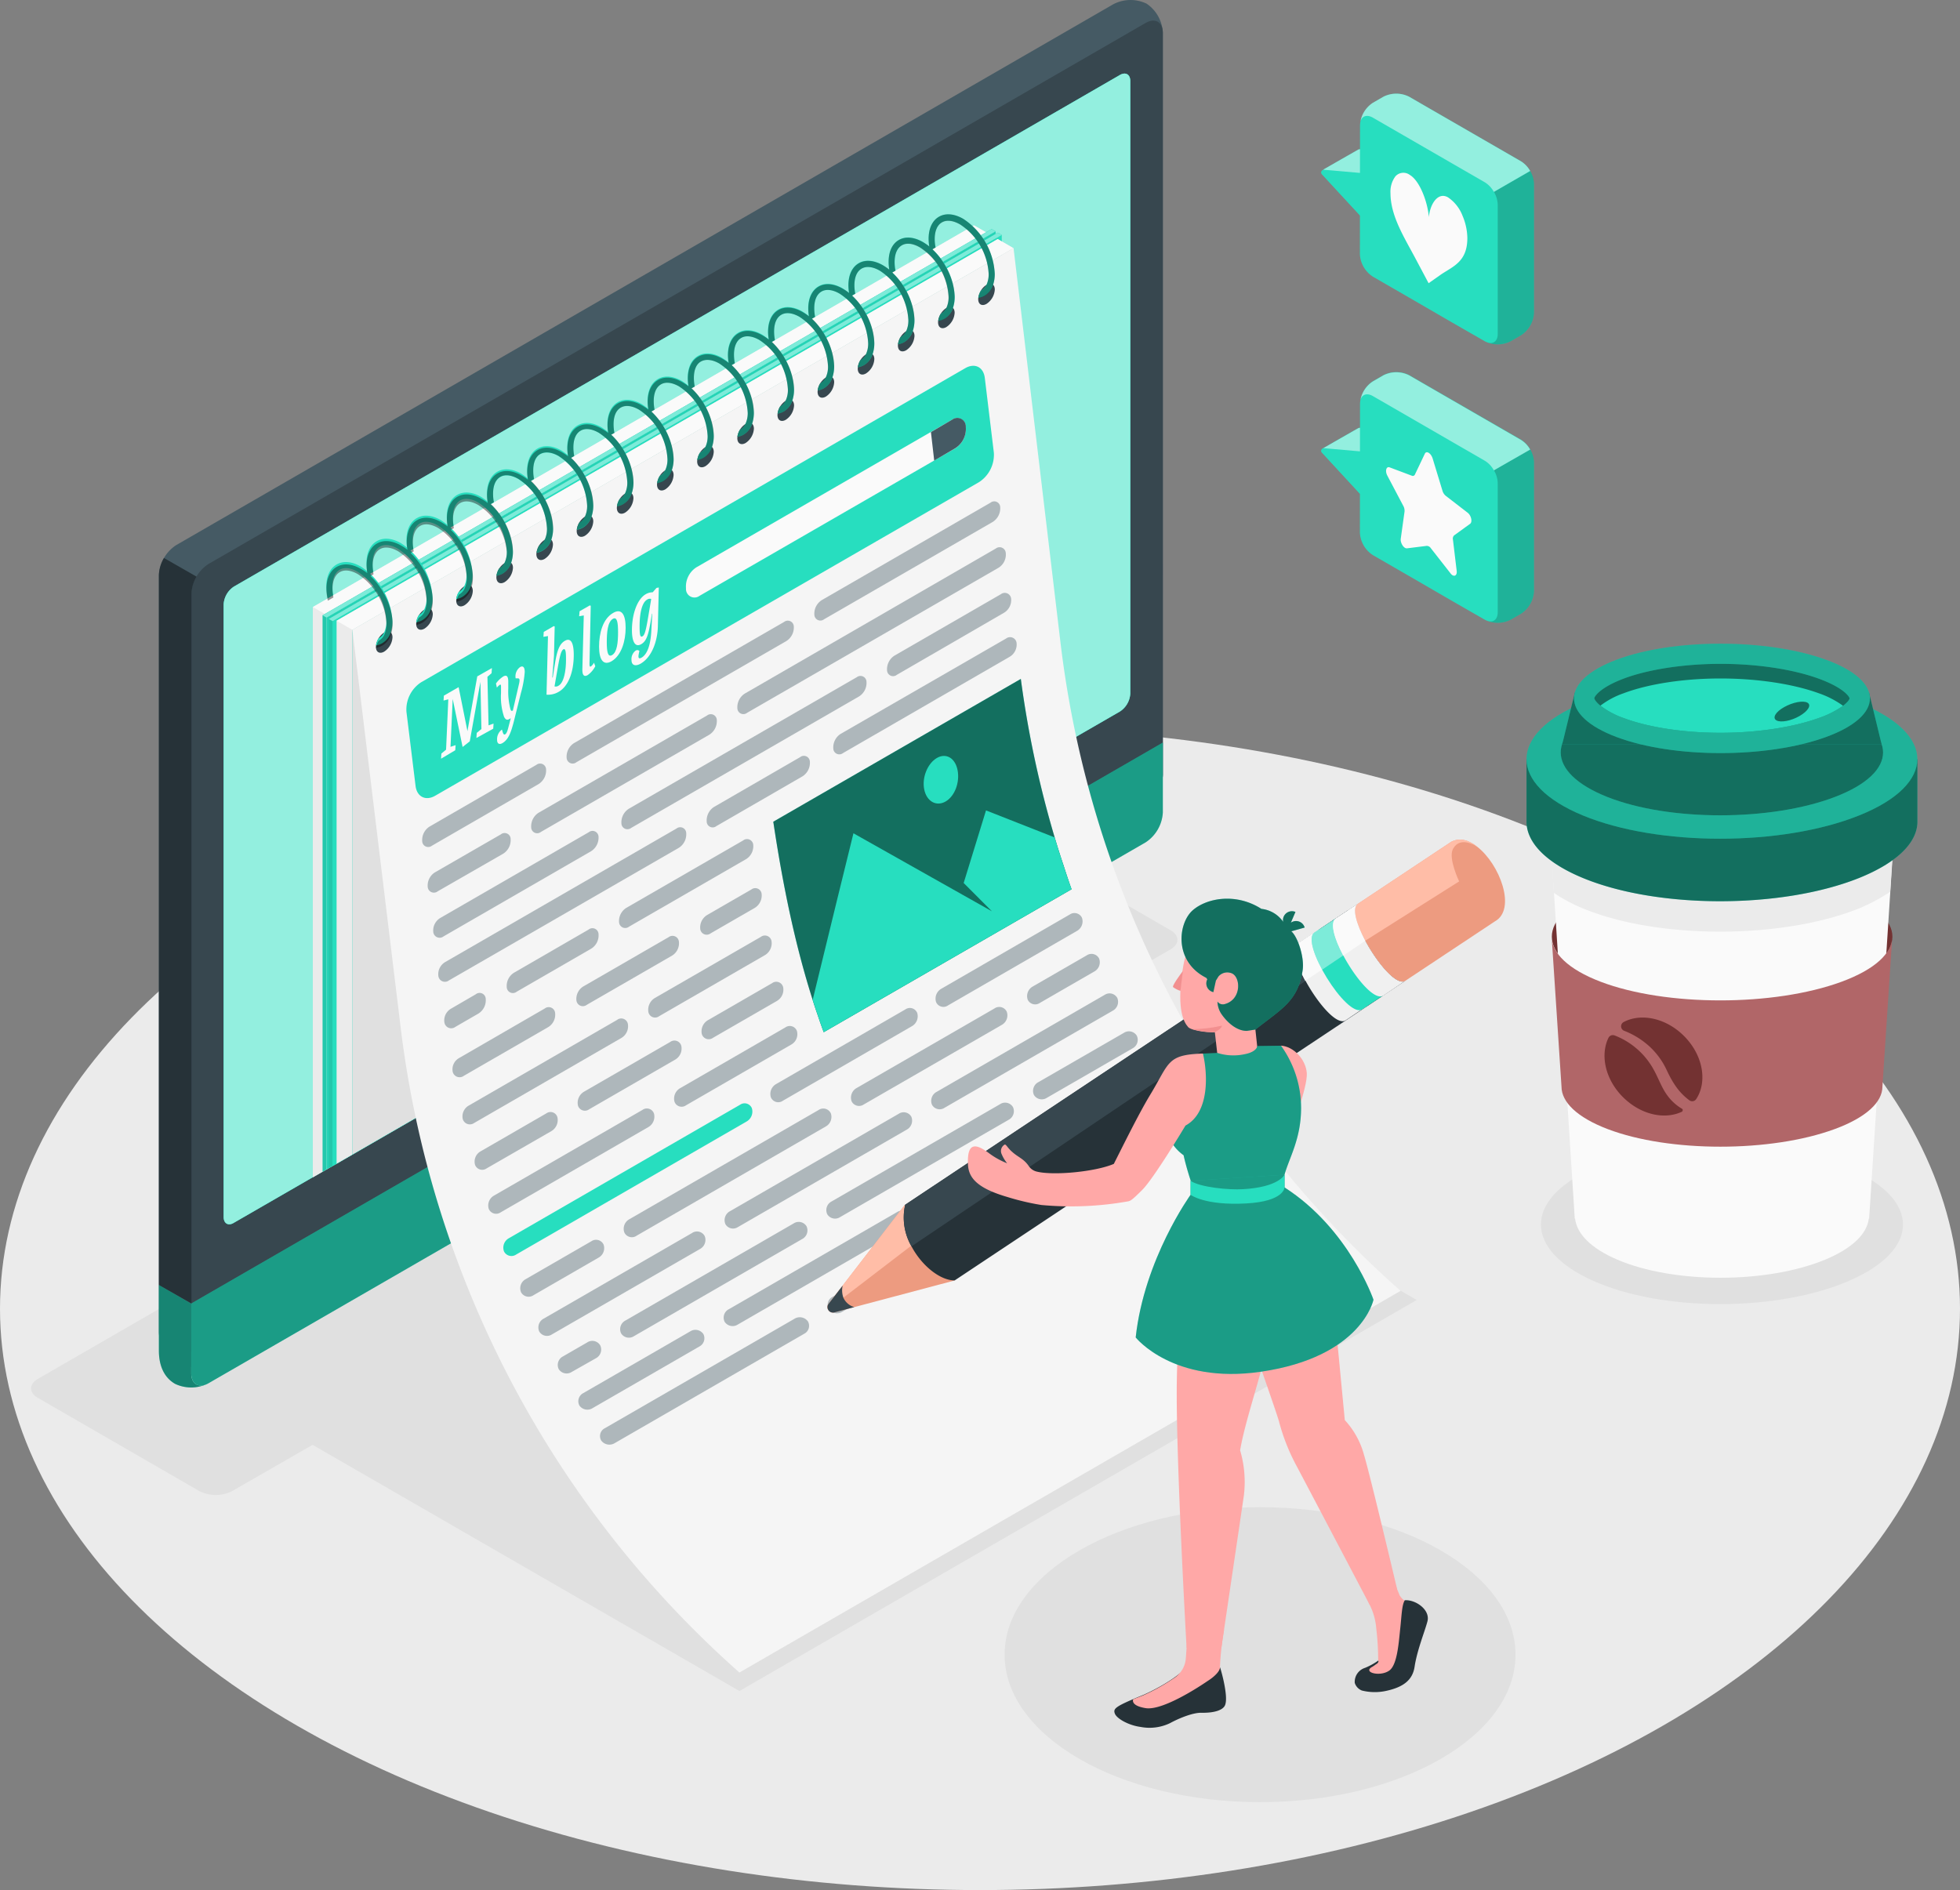 <svg xmlns="http://www.w3.org/2000/svg" viewBox="0 0 472.96 456.14"><rect x="0" y="0" width="472.96" height="456.14" fill="#808080" stroke="none"/><defs><style>.cls-1{fill:#ebebeb;}.cls-2{opacity:0.05;}.cls-3{fill:#27debf;}.cls-14,.cls-17,.cls-4{opacity:0.4;}.cls-5{opacity:0.2;}.cls-6{opacity:0.3;}.cls-7{opacity:0.1;}.cls-17,.cls-8{fill:#455a64;}.cls-9{fill:#37474f;}.cls-10,.cls-14{fill:#fff;}.cls-10,.cls-18{opacity:0.5;}.cls-11{fill:#263238;}.cls-12{fill:#f0f0f0;}.cls-13{fill:#fafafa;}.cls-15{fill:#e0e0e0;}.cls-16{fill:#f5f5f5;}.cls-19{fill:#733232;}.cls-20{fill:#b16668;}.cls-21{fill:#ed9b80;}.cls-22{fill:#ffbda7;}.cls-23{fill:#ffa8a7;}.cls-24{fill:#f28f8f;}</style></defs><title>GirlWritingBlog</title><g id="Floor"><g id="Floor-2" data-name="Floor"><ellipse id="Floor-3" data-name="Floor" class="cls-1" cx="236.48" cy="315.83" rx="236.48" ry="140.31"/></g></g><g id="Shadows"><ellipse id="Shadow" class="cls-2" cx="304.06" cy="399.33" rx="61.64" ry="35.59"/><path id="Shadow-2" data-name="Shadow" class="cls-2" d="M458.76,294.85c-17.35-7.5-45-7.5-61.77,0S380.22,314.5,397,322s44.42,7.5,61.77,0S476.1,302.35,458.76,294.85Z" transform="translate(-12.57 -12.9)"/><path id="Shadow-3" data-name="Shadow" class="cls-2" d="M354.43,326.63l-103-59.44L295.05,242c2.19-1.27,2.19-3.32,0-4.59l-38.93-22.48a8.83,8.83,0,0,0-8,0L21.72,345.67c-2.2,1.27-2.2,3.33,0,4.59l38.93,22.48a8.77,8.77,0,0,0,7.95,0L88,361.59,191,421Z" transform="translate(-12.57 -12.9)"/></g><g id="Device"><g id="Device-2" data-name="Device"><g id="_Group_" data-name="&lt;Group&gt;"><g id="_Group_2" data-name="&lt;Group&gt;"><path id="_Path_" data-name="&lt;Path&gt;" class="cls-3" d="M202.51,327.47,236,308.12c3.45-2,5.18-4.6,5.18-7.21s0-4.66,0-4.66l-34.72-19.58a7.35,7.35,0,0,1-3.33-5.77V229.45l-58.46,33.78v41.45a7.35,7.35,0,0,0,3.33,5.77l29.54,17C184.42,331.46,195.61,331.46,202.51,327.47Z" transform="translate(-12.57 -12.9)"/></g><g id="_Group_3" data-name="&lt;Group&gt;" class="cls-4"><path id="_Path_2" data-name="&lt;Path&gt;" d="M202.51,327.47,236,308.12c3.45-2,5.18-4.6,5.18-7.21s0-4.66,0-4.66l-34.72-19.58a7.35,7.35,0,0,1-3.33-5.77V229.45l-58.46,33.78v41.45a7.35,7.35,0,0,0,3.33,5.77l29.54,17C184.42,331.46,195.61,331.46,202.51,327.47Z" transform="translate(-12.57 -12.9)"/></g><path id="_Path_3" data-name="&lt;Path&gt;" class="cls-5" d="M158.68,312v4.63L148,310.45a7.38,7.38,0,0,1-3.33-5.77V263.23l11.14-6.42c.23,2.82.48,5.75.71,8.59l-7.81,4.52v32.43a7.31,7.31,0,0,0,3.33,5.77Z" transform="translate(-12.57 -12.9)"/><path id="_Path_4" data-name="&lt;Path&gt;" class="cls-3" d="M148.68,302.36a7.36,7.36,0,0,0,3.33,5.77l25.5,14.69c6.9,4,18.09,4,25,0L236,303.47c6.9-4,6.9-10.44,0-14.42l-25.52-14.7a7.36,7.36,0,0,1-3.33-5.77V236.15l-58.46,33.78Z" transform="translate(-12.57 -12.9)"/><path id="_Path_5" data-name="&lt;Path&gt;" class="cls-6" d="M148.68,302.36a7.36,7.36,0,0,0,3.33,5.77l25.5,14.69c6.9,4,18.09,4,25,0L236,303.47c6.9-4,6.9-10.44,0-14.42l-25.52-14.7a7.36,7.36,0,0,1-3.33-5.77V236.15l-58.46,33.78Z" transform="translate(-12.57 -12.9)"/><path id="_Path_6" data-name="&lt;Path&gt;" class="cls-7" d="M217.26,278.27h0l-6.79-3.92a7.36,7.36,0,0,1-3.33-5.77V236.15l-58.46,33.78v32.43a7.36,7.36,0,0,0,3.33,5.77l6.67,3.85Z" transform="translate(-12.57 -12.9)"/><path id="_Path_7" data-name="&lt;Path&gt;" class="cls-3" d="M241.16,296.26v4.65c0,2.62-1.73,5.21-5.18,7.22l-33.47,19.34a25.15,25.15,0,0,1-11.93,3v-4.64a25.15,25.15,0,0,0,11.93-3L236,303.47C239.43,301.49,241.16,298.87,241.16,296.26Z" transform="translate(-12.57 -12.9)"/><path id="_Path_8" data-name="&lt;Path&gt;" class="cls-5" d="M241.16,296.26v4.65c0,2.62-1.73,5.21-5.18,7.22l-33.47,19.34a25.15,25.15,0,0,1-11.93,3v-4.64a25.15,25.15,0,0,0,11.93-3L236,303.47C239.43,301.49,241.16,298.87,241.16,296.26Z" transform="translate(-12.57 -12.9)"/></g><path id="_Path_9" data-name="&lt;Path&gt;" class="cls-8" d="M54.82,341.48c2.16,1.24,5.77,2.13,8.07.81L289,211.77c2.3-1.33,4.17-9.36,4.17-12V20.86a8.94,8.94,0,0,0-3.91-7.07,8.94,8.94,0,0,0-8.07.15L55.08,144.46a9.22,9.22,0,0,0-4.17,7.22V334.41A8.94,8.94,0,0,0,54.82,341.48Z" transform="translate(-12.57 -12.9)"/><path id="_Path_10" data-name="&lt;Path&gt;" class="cls-3" d="M62.3,347a9.05,9.05,0,0,1-7.48-.13c-3.21-1.84-3.91-5.36-3.91-8V323l7.81,4.52v16.84C58.72,346.75,60.28,347.82,62.3,347Z" transform="translate(-12.57 -12.9)"/><path id="_Path_11" data-name="&lt;Path&gt;" class="cls-4" d="M62.3,347a9.05,9.05,0,0,1-7.48-.13c-3.21-1.84-3.91-5.36-3.91-8V323l7.81,4.52v16.84C58.72,346.75,60.28,347.82,62.3,347Z" transform="translate(-12.57 -12.9)"/><path id="_Path_12" data-name="&lt;Path&gt;" class="cls-9" d="M62.89,342.28,289,211.76c2.3-1.33,4.17-9.35,4.17-12V20.85c0-2.65-1.87-3.73-4.17-2.4L62.89,149a9.2,9.2,0,0,0-4.17,7.21V338.92C58.73,341.57,60.59,343.61,62.89,342.28Z" transform="translate(-12.57 -12.9)"/><path id="_Path_13" data-name="&lt;Path&gt;" class="cls-3" d="M58.72,327.48v16.84c0,2.65,1.87,3.73,4.17,2.4L289,216.2a9.22,9.22,0,0,0,4.17-7.21V192.11Z" transform="translate(-12.57 -12.9)"/><path id="_Path_14" data-name="&lt;Path&gt;" class="cls-6" d="M58.72,327.48v16.84c0,2.65,1.87,3.73,4.17,2.4L289,216.2a9.22,9.22,0,0,0,4.17-7.21V192.11Z" transform="translate(-12.57 -12.9)"/><path id="_Path_15" data-name="&lt;Path&gt;" class="cls-3" d="M66.54,306.59V158.77a5.51,5.51,0,0,1,2.5-4.32L282.81,31c1.38-.79,2.5-.15,2.5,1.45V180.28a5.51,5.51,0,0,1-2.5,4.33L69,308C67.66,308.83,66.54,308.18,66.54,306.59Z" transform="translate(-12.57 -12.9)"/><path id="_Path_16" data-name="&lt;Path&gt;" class="cls-3" d="M66.54,306.59V158.77a5.51,5.51,0,0,1,2.5-4.32L282.81,31c1.38-.79,2.5-.15,2.5,1.45V180.28a5.51,5.51,0,0,1-2.5,4.33L69,308C67.66,308.83,66.54,308.18,66.54,306.59Z" transform="translate(-12.57 -12.9)"/><path id="_Path_17" data-name="&lt;Path&gt;" class="cls-10" d="M66.54,306.59V158.77a5.51,5.51,0,0,1,2.5-4.32L282.81,31c1.38-.79,2.5-.15,2.5,1.45V180.28a5.51,5.51,0,0,1-2.5,4.33L69,308C67.66,308.83,66.54,308.18,66.54,306.59Z" transform="translate(-12.57 -12.9)"/><path id="_Path_18" data-name="&lt;Path&gt;" class="cls-8" d="M175.92,265.8a7.62,7.62,0,0,0-3.44,6c0,2.19,1.54,3.09,3.44,2a7.6,7.6,0,0,0,3.45-6C179.37,265.59,177.83,264.7,175.92,265.8Z" transform="translate(-12.57 -12.9)"/><path id="_Path_19" data-name="&lt;Path&gt;" class="cls-11" d="M60,152.06a8.86,8.86,0,0,0-1.23,4.12v171.3L50.91,323V151.68a8.63,8.63,0,0,1,1.23-4.12Z" transform="translate(-12.57 -12.9)"/><g id="_Group_4" data-name="&lt;Group&gt;"><g id="_Group_5" data-name="&lt;Group&gt;"><polygon id="_Path_20" data-name="&lt;Path&gt;" class="cls-1" points="238.85 56.59 79.31 148.71 79.31 281.94 78.78 282.25 77.84 282.79 75.49 284.14 75.49 146.51 235.03 54.39 237.94 56.07 238.85 56.59"/><polygon id="_Path_21" data-name="&lt;Path&gt;" class="cls-12" points="238.85 56.59 238.85 189.83 85.03 278.64 81.22 280.84 80.27 281.39 79.33 281.92 79.31 281.94 79.31 148.71 238.85 56.59"/><polygon id="_Path_22" data-name="&lt;Path&gt;" class="cls-13" points="235.03 54.39 238.85 56.6 79.31 148.71 75.49 146.5 235.03 54.39"/></g><g id="_Group_6" data-name="&lt;Group&gt;"><polygon id="_Path_23" data-name="&lt;Path&gt;" class="cls-3" points="240.22 55.83 238.85 56.62 79.31 148.73 78.78 149.03 78.78 282.25 77.84 282.79 77.84 148.5 78.39 148.18 237.94 56.07 239.29 55.29 240.22 55.83"/><polygon id="_Path_24" data-name="&lt;Path&gt;" class="cls-7" points="240.22 55.83 238.85 56.62 79.31 148.73 78.78 149.03 78.78 282.25 77.84 282.79 77.84 148.5 78.39 148.18 237.94 56.07 239.29 55.29 240.22 55.83"/><path id="_Compound_Path_" data-name="&lt;Compound Path&gt;" class="cls-3" d="M251.42,69.52,91.88,161.63h0l-.53.31v133.2l.53-.31,0,0,.94-.53,1-.55,3.81-2.2,153.82-88.81,1.37-.78V68.73Z" transform="translate(-12.57 -12.9)"/><path id="_Compound_Path_2" data-name="&lt;Compound Path&gt;" class="cls-2" d="M251.42,69.52,91.88,161.63h0l-.53.31v133.2l.53-.31,0,0,.94-.53,1-.55,3.81-2.2,153.82-88.81,1.37-.78V68.73Z" transform="translate(-12.57 -12.9)"/><polygon id="_Path_25" data-name="&lt;Path&gt;" class="cls-3" points="239.29 55.29 240.22 55.83 78.78 149.04 77.84 148.5 239.29 55.29"/><polygon id="_Path_26" data-name="&lt;Path&gt;" class="cls-14" points="239.29 55.29 240.22 55.83 78.78 149.04 77.84 148.5 239.29 55.29"/></g><g id="_Group_7" data-name="&lt;Group&gt;"><polygon id="_Path_27" data-name="&lt;Path&gt;" class="cls-3" points="241.72 56.69 240.22 57.55 238.85 58.35 192.24 85.25 80.27 149.9 80.27 281.39 79.33 281.92 79.33 149.36 238.85 57.27 240.22 56.48 240.79 56.15 241.72 56.69"/><polygon id="_Path_28" data-name="&lt;Path&gt;" class="cls-7" points="241.72 56.69 240.22 57.55 238.85 58.35 192.24 85.25 80.27 149.9 80.27 281.39 79.33 281.92 79.33 149.36 238.85 57.27 240.22 56.48 240.79 56.15 241.72 56.69"/><path id="_Compound_Path_3" data-name="&lt;Compound Path&gt;" class="cls-3" d="M252.79,70.45l-1.37.8L204.81,98.16l-112,64.65V294.29l1-.55,3.81-2.2,153.82-88.81,1.37-.78,1.49-.86V69.59Z" transform="translate(-12.57 -12.9)"/><polygon id="_Path_29" data-name="&lt;Path&gt;" class="cls-3" points="240.78 56.15 241.72 56.69 80.27 149.9 79.34 149.37 240.78 56.15"/><polygon id="_Path_30" data-name="&lt;Path&gt;" class="cls-14" points="240.78 56.15 241.72 56.69 80.27 149.9 79.34 149.37 240.78 56.15"/></g><polygon id="_Path_31" data-name="&lt;Path&gt;" class="cls-1" points="244.58 59.91 241.72 61.56 240.22 62.43 238.85 63.21 85.03 152.01 85.03 278.64 81.22 280.84 81.22 149.81 238.85 58.81 240.22 58.01 240.76 57.7 241.72 58.26 244.58 59.91"/><polygon id="_Path_32" data-name="&lt;Path&gt;" class="cls-13" points="240.75 57.7 244.57 59.9 85.04 152.01 81.22 149.81 240.75 57.7"/><polygon id="_Path_33" data-name="&lt;Path&gt;" class="cls-15" points="85.04 152.01 85.04 278.62 244.58 186.51 244.57 59.9 85.04 152.01"/></g></g></g><g id="Notebook"><g id="Notebook-2" data-name="Notebook"><path id="_Path_34" data-name="&lt;Path&gt;" class="cls-16" d="M268.46,167.87,257.15,72.81,97.6,164.92l11.64,95.86a247.91,247.91,0,0,0,81.24,155.3l.51.46,159.55-92.11h0A247.89,247.89,0,0,1,268.46,167.87Z" transform="translate(-12.57 -12.9)"/><g id="_Group_8" data-name="&lt;Group&gt;"><g id="_Group_9" data-name="&lt;Group&gt;"><g id="_Group_10" data-name="&lt;Group&gt;"><g id="_Group_11" data-name="&lt;Group&gt;"><path id="_Path_35" data-name="&lt;Path&gt;" class="cls-9" d="M105.28,165.55c1.1-.63,2-.12,2,1.15a4.41,4.41,0,0,1-2,3.46c-1.11.64-2,.12-2-1.15A4.41,4.41,0,0,1,105.28,165.55Z" transform="translate(-12.57 -12.9)"/><path id="_Path_36" data-name="&lt;Path&gt;" class="cls-3" d="M99.66,149.64c-2.17-1.26-4.25-1.44-5.86-.51s-2.49,2.82-2.49,5.33a12.24,12.24,0,0,0,.35,2.83l1.33-.77a10.51,10.51,0,0,1-.21-2.06c0-2,.63-3.4,1.76-4.06s2.68-.47,4.38.51a15.2,15.2,0,0,1,6.88,11.91,6.24,6.24,0,0,1-.56,2.76,3.14,3.14,0,0,1-1.19,1.3l-.12.06a4.18,4.18,0,0,0-.63,1.73,4.21,4.21,0,0,0,1.48-.52,4.68,4.68,0,0,0,2.07-2.61,8.14,8.14,0,0,0,.42-2.72A16.84,16.84,0,0,0,99.66,149.64Z" transform="translate(-12.57 -12.9)"/></g><g id="_Group_12" data-name="&lt;Group&gt;"><path id="_Path_37" data-name="&lt;Path&gt;" class="cls-9" d="M115,160c1.1-.64,2-.12,2,1.15a4.43,4.43,0,0,1-2,3.46c-1.11.63-2,.12-2-1.16A4.39,4.39,0,0,1,115,160Z" transform="translate(-12.57 -12.9)"/><path id="_Path_38" data-name="&lt;Path&gt;" class="cls-3" d="M109.35,144c-2.17-1.25-4.25-1.43-5.86-.5s-2.49,2.82-2.49,5.33a12.16,12.16,0,0,0,.35,2.82l1.33-.77a10.41,10.41,0,0,1-.21-2c0-2,.63-3.41,1.76-4.06s2.68-.47,4.38.51a15.19,15.19,0,0,1,6.88,11.91,6,6,0,0,1-.56,2.75,3.2,3.2,0,0,1-1.19,1.3l-.12.07a4.13,4.13,0,0,0-.63,1.73,4.21,4.21,0,0,0,1.48-.52,4.7,4.7,0,0,0,2.07-2.62,8.12,8.12,0,0,0,.42-2.71A16.84,16.84,0,0,0,109.35,144Z" transform="translate(-12.57 -12.9)"/></g><g id="_Group_13" data-name="&lt;Group&gt;"><path id="_Path_39" data-name="&lt;Path&gt;" class="cls-9" d="M124.66,154.36c1.1-.63,2-.12,2,1.15a4.41,4.41,0,0,1-2,3.46c-1.11.64-2,.12-2-1.15A4.41,4.41,0,0,1,124.66,154.36Z" transform="translate(-12.57 -12.9)"/><path id="_Path_40" data-name="&lt;Path&gt;" class="cls-3" d="M119,138.45c-2.17-1.26-4.25-1.44-5.86-.51s-2.49,2.82-2.49,5.33a12.24,12.24,0,0,0,.35,2.83l1.33-.77a10.51,10.51,0,0,1-.21-2.06c0-2,.63-3.4,1.76-4.06s2.68-.47,4.38.51a15.2,15.2,0,0,1,6.88,11.91,6.08,6.08,0,0,1-.56,2.76,3.2,3.2,0,0,1-1.19,1.3l-.12.06a4.33,4.33,0,0,0-.63,1.73,4,4,0,0,0,1.48-.52,4.71,4.71,0,0,0,2.07-2.61,8.14,8.14,0,0,0,.42-2.72A16.84,16.84,0,0,0,119,138.45Z" transform="translate(-12.57 -12.9)"/></g><g id="_Group_14" data-name="&lt;Group&gt;"><path id="_Path_41" data-name="&lt;Path&gt;" class="cls-9" d="M134.35,148.77c1.1-.64,2-.12,2,1.15a4.43,4.43,0,0,1-2,3.46c-1.1.63-2,.12-2-1.16A4.4,4.4,0,0,1,134.35,148.77Z" transform="translate(-12.57 -12.9)"/><path id="_Path_42" data-name="&lt;Path&gt;" class="cls-3" d="M128.73,132.85c-2.17-1.25-4.25-1.43-5.86-.5s-2.49,2.82-2.49,5.33a12.16,12.16,0,0,0,.35,2.82l1.33-.77a10.41,10.41,0,0,1-.21-2c0-2,.63-3.41,1.76-4.06s2.69-.47,4.38.51A15.19,15.19,0,0,1,134.87,146a6,6,0,0,1-.56,2.75,3.2,3.2,0,0,1-1.19,1.3l-.12.07a4.27,4.27,0,0,0-.63,1.73,4.21,4.21,0,0,0,1.48-.52,4.7,4.7,0,0,0,2.07-2.62,8.12,8.12,0,0,0,.42-2.71A16.84,16.84,0,0,0,128.73,132.85Z" transform="translate(-12.57 -12.9)"/></g><g id="_Group_15" data-name="&lt;Group&gt;"><path id="_Path_43" data-name="&lt;Path&gt;" class="cls-9" d="M144,143.17c1.1-.63,2-.12,2,1.15a4.41,4.41,0,0,1-2,3.46c-1.1.64-2,.12-2-1.15A4.44,4.44,0,0,1,144,143.17Z" transform="translate(-12.57 -12.9)"/><path id="_Path_44" data-name="&lt;Path&gt;" class="cls-3" d="M138.42,127.26c-2.17-1.26-4.25-1.44-5.86-.51s-2.49,2.82-2.49,5.33a12.24,12.24,0,0,0,.35,2.83l1.33-.77a10.49,10.49,0,0,1-.2-2.06c0-2,.62-3.4,1.75-4.06s2.69-.47,4.39.51a15.22,15.22,0,0,1,6.87,11.91,6.08,6.08,0,0,1-.56,2.76,3.2,3.2,0,0,1-1.19,1.3l-.12.06a4.48,4.48,0,0,0-.63,1.73,4,4,0,0,0,1.48-.52,4.71,4.71,0,0,0,2.07-2.61,8.14,8.14,0,0,0,.42-2.72A16.84,16.84,0,0,0,138.42,127.26Z" transform="translate(-12.57 -12.9)"/></g><g id="_Group_16" data-name="&lt;Group&gt;"><path id="_Path_45" data-name="&lt;Path&gt;" class="cls-9" d="M153.73,137.58c1.1-.64,2-.12,2,1.15a4.43,4.43,0,0,1-2,3.46c-1.1.63-2,.12-2-1.16A4.4,4.4,0,0,1,153.73,137.58Z" transform="translate(-12.57 -12.9)"/><path id="_Path_46" data-name="&lt;Path&gt;" class="cls-3" d="M148.11,121.66c-2.17-1.25-4.25-1.43-5.86-.5s-2.49,2.82-2.49,5.32a12.74,12.74,0,0,0,.35,2.83l1.33-.77a10.42,10.42,0,0,1-.2-2.06c0-2,.62-3.4,1.75-4s2.69-.47,4.39.51a15.2,15.2,0,0,1,6.87,11.91,6.06,6.06,0,0,1-.56,2.75,3.2,3.2,0,0,1-1.19,1.3l-.12.07a4.43,4.43,0,0,0-.63,1.73,4.34,4.34,0,0,0,1.49-.52,4.69,4.69,0,0,0,2.06-2.62,8.11,8.11,0,0,0,.43-2.71A16.85,16.85,0,0,0,148.11,121.66Z" transform="translate(-12.57 -12.9)"/></g><g id="_Group_17" data-name="&lt;Group&gt;"><path id="_Path_47" data-name="&lt;Path&gt;" class="cls-9" d="M163.42,132c1.1-.63,2-.12,2,1.15a4.41,4.41,0,0,1-2,3.46c-1.1.64-2,.12-2-1.15A4.44,4.44,0,0,1,163.42,132Z" transform="translate(-12.57 -12.9)"/><path id="_Path_48" data-name="&lt;Path&gt;" class="cls-3" d="M157.8,116.07c-2.17-1.26-4.25-1.44-5.86-.51s-2.49,2.82-2.49,5.33a12.81,12.81,0,0,0,.35,2.83l1.33-.77a11.31,11.31,0,0,1-.2-2.06c0-2,.62-3.4,1.75-4.06s2.69-.47,4.39.51a15.22,15.22,0,0,1,6.87,11.91,6.08,6.08,0,0,1-.56,2.76,3.2,3.2,0,0,1-1.19,1.3l-.12.06a4.43,4.43,0,0,0-.63,1.73,4.14,4.14,0,0,0,1.49-.52A4.7,4.7,0,0,0,165,132a8.13,8.13,0,0,0,.43-2.72A16.85,16.85,0,0,0,157.8,116.07Z" transform="translate(-12.57 -12.9)"/></g><g id="_Group_18" data-name="&lt;Group&gt;"><path id="_Path_49" data-name="&lt;Path&gt;" class="cls-9" d="M173.11,126.39c1.1-.64,2-.12,2,1.15a4.43,4.43,0,0,1-2,3.46c-1.1.63-2,.12-2-1.16A4.4,4.4,0,0,1,173.11,126.39Z" transform="translate(-12.57 -12.9)"/><path id="_Path_50" data-name="&lt;Path&gt;" class="cls-3" d="M167.49,110.47c-2.17-1.25-4.25-1.43-5.86-.5s-2.49,2.81-2.49,5.32a12.74,12.74,0,0,0,.35,2.83l1.33-.77a11.22,11.22,0,0,1-.2-2.06c0-2,.62-3.4,1.75-4.05s2.69-.47,4.39.51a15.2,15.2,0,0,1,6.87,11.91,6.06,6.06,0,0,1-.56,2.75,3.07,3.07,0,0,1-1.19,1.3l-.12.07a4.43,4.43,0,0,0-.63,1.73,4.34,4.34,0,0,0,1.49-.52,4.72,4.72,0,0,0,2.06-2.62,8.11,8.11,0,0,0,.43-2.71A16.85,16.85,0,0,0,167.49,110.47Z" transform="translate(-12.57 -12.9)"/></g><g id="_Group_19" data-name="&lt;Group&gt;"><path id="_Path_51" data-name="&lt;Path&gt;" class="cls-9" d="M182.8,120.79c1.1-.63,2-.12,2,1.15a4.41,4.41,0,0,1-2,3.46c-1.1.64-2,.12-2-1.15A4.44,4.44,0,0,1,182.8,120.79Z" transform="translate(-12.57 -12.9)"/><path id="_Path_52" data-name="&lt;Path&gt;" class="cls-3" d="M177.18,104.88c-2.17-1.26-4.25-1.44-5.86-.51s-2.49,2.82-2.49,5.33a12.81,12.81,0,0,0,.35,2.83l1.33-.77a11.31,11.31,0,0,1-.2-2.06c0-2,.62-3.4,1.75-4.06s2.69-.47,4.39.51a15.22,15.22,0,0,1,6.87,11.91,6,6,0,0,1-.56,2.75,3.16,3.16,0,0,1-1.19,1.31l-.12.06a4.43,4.43,0,0,0-.63,1.73,4.14,4.14,0,0,0,1.49-.52,4.7,4.7,0,0,0,2.06-2.61,8.13,8.13,0,0,0,.43-2.72A16.85,16.85,0,0,0,177.18,104.88Z" transform="translate(-12.57 -12.9)"/></g><g id="_Group_20" data-name="&lt;Group&gt;"><path id="_Path_53" data-name="&lt;Path&gt;" class="cls-9" d="M192.49,115.2c1.1-.64,2-.12,2,1.15a4.43,4.43,0,0,1-2,3.46c-1.1.63-2,.12-2-1.16A4.39,4.39,0,0,1,192.49,115.2Z" transform="translate(-12.57 -12.9)"/><path id="_Path_54" data-name="&lt;Path&gt;" class="cls-3" d="M186.87,99.28c-2.17-1.25-4.25-1.43-5.86-.5s-2.49,2.81-2.49,5.32a12.74,12.74,0,0,0,.35,2.83l1.33-.77a11.22,11.22,0,0,1-.2-2.06c0-2,.62-3.4,1.75-4s2.69-.47,4.39.51A15.2,15.2,0,0,1,193,112.47a6.06,6.06,0,0,1-.56,2.75,3.2,3.2,0,0,1-1.19,1.3l-.12.07a4.43,4.43,0,0,0-.63,1.73,4.34,4.34,0,0,0,1.49-.52,4.75,4.75,0,0,0,2.07-2.62,8.38,8.38,0,0,0,.42-2.71A16.85,16.85,0,0,0,186.87,99.28Z" transform="translate(-12.57 -12.9)"/></g><g id="_Group_21" data-name="&lt;Group&gt;"><path id="_Path_55" data-name="&lt;Path&gt;" class="cls-9" d="M202.18,109.6c1.1-.63,2-.12,2,1.15a4.41,4.41,0,0,1-2,3.46c-1.1.64-2,.12-2-1.15A4.43,4.43,0,0,1,202.18,109.6Z" transform="translate(-12.57 -12.9)"/><path id="_Path_56" data-name="&lt;Path&gt;" class="cls-3" d="M196.56,93.69c-2.17-1.26-4.25-1.44-5.85-.51s-2.5,2.82-2.5,5.33a12.81,12.81,0,0,0,.35,2.83l1.33-.77a11.31,11.31,0,0,1-.2-2.06c0-2,.62-3.4,1.75-4.06s2.69-.47,4.39.51a15.22,15.22,0,0,1,6.87,11.91,6,6,0,0,1-.56,2.75,3.1,3.1,0,0,1-1.19,1.31l-.12.06a4.43,4.43,0,0,0-.63,1.73,4.34,4.34,0,0,0,1.49-.52,4.71,4.71,0,0,0,2.07-2.61,8.14,8.14,0,0,0,.42-2.72A16.85,16.85,0,0,0,196.56,93.69Z" transform="translate(-12.57 -12.9)"/></g><g id="_Group_22" data-name="&lt;Group&gt;"><path id="_Path_57" data-name="&lt;Path&gt;" class="cls-9" d="M211.86,104c1.1-.64,2-.12,2,1.15a4.43,4.43,0,0,1-2,3.46c-1.1.63-2,.12-2-1.15A4.41,4.41,0,0,1,211.86,104Z" transform="translate(-12.57 -12.9)"/><path id="_Path_58" data-name="&lt;Path&gt;" class="cls-3" d="M206.24,88.09c-2.17-1.25-4.25-1.43-5.86-.5s-2.49,2.82-2.49,5.33a12.88,12.88,0,0,0,.35,2.83l1.33-.77a11.31,11.31,0,0,1-.2-2.06c0-2,.62-3.41,1.75-4.06s2.69-.47,4.39.51a15.22,15.22,0,0,1,6.87,11.91,6,6,0,0,1-.56,2.75,3.14,3.14,0,0,1-1.19,1.3l-.12.07a4.43,4.43,0,0,0-.63,1.73,4.34,4.34,0,0,0,1.49-.52,4.75,4.75,0,0,0,2.07-2.62,8.34,8.34,0,0,0,.42-2.71A16.87,16.87,0,0,0,206.24,88.09Z" transform="translate(-12.57 -12.9)"/></g><g id="_Group_23" data-name="&lt;Group&gt;"><path id="_Path_59" data-name="&lt;Path&gt;" class="cls-9" d="M221.55,98.41c1.1-.63,2-.12,2,1.16a4.39,4.39,0,0,1-2,3.45c-1.1.64-2,.12-2-1.15A4.43,4.43,0,0,1,221.55,98.41Z" transform="translate(-12.57 -12.9)"/><path id="_Path_60" data-name="&lt;Path&gt;" class="cls-3" d="M215.93,82.5c-2.17-1.25-4.25-1.44-5.85-.51s-2.49,2.82-2.49,5.33a12.71,12.71,0,0,0,.34,2.83l1.33-.77a11.31,11.31,0,0,1-.2-2.06c0-2,.62-3.4,1.75-4.06s2.69-.47,4.39.52a15.2,15.2,0,0,1,6.87,11.91,6.06,6.06,0,0,1-.56,2.75,3.07,3.07,0,0,1-1.19,1.3l-.12.06a4.47,4.47,0,0,0-.63,1.74,4.56,4.56,0,0,0,1.49-.52,4.74,4.74,0,0,0,2.07-2.62,8.12,8.12,0,0,0,.42-2.71A16.85,16.85,0,0,0,215.93,82.5Z" transform="translate(-12.57 -12.9)"/></g><g id="_Group_24" data-name="&lt;Group&gt;"><path id="_Path_61" data-name="&lt;Path&gt;" class="cls-9" d="M231.24,92.82c1.1-.64,2-.12,2,1.15a4.44,4.44,0,0,1-2,3.46c-1.1.63-2,.12-2-1.15A4.41,4.41,0,0,1,231.24,92.82Z" transform="translate(-12.57 -12.9)"/><path id="_Path_62" data-name="&lt;Path&gt;" class="cls-3" d="M225.63,76.9c-2.18-1.25-4.26-1.43-5.86-.5s-2.49,2.82-2.49,5.33a12.85,12.85,0,0,0,.34,2.83l1.34-.78a10.41,10.41,0,0,1-.21-2c0-2,.62-3.41,1.75-4.06s2.69-.47,4.39.51a15.23,15.23,0,0,1,6.88,11.91,6.17,6.17,0,0,1-.56,2.75,3.22,3.22,0,0,1-1.2,1.3l-.12.07a4.25,4.25,0,0,0-.62,1.73,4.36,4.36,0,0,0,1.48-.52,4.75,4.75,0,0,0,2.07-2.62,8.34,8.34,0,0,0,.42-2.71A16.87,16.87,0,0,0,225.63,76.9Z" transform="translate(-12.57 -12.9)"/></g><g id="_Group_25" data-name="&lt;Group&gt;"><path id="_Path_63" data-name="&lt;Path&gt;" class="cls-9" d="M240.93,87.22c1.1-.63,2-.12,2,1.16a4.4,4.4,0,0,1-2,3.45c-1.1.64-2,.12-2-1.15A4.43,4.43,0,0,1,240.93,87.22Z" transform="translate(-12.57 -12.9)"/><path id="_Path_64" data-name="&lt;Path&gt;" class="cls-3" d="M235.32,71.31c-2.17-1.25-4.26-1.44-5.86-.51S227,73.62,227,76.13a12.71,12.71,0,0,0,.34,2.83l1.34-.77a10.51,10.51,0,0,1-.21-2.06c0-2,.62-3.4,1.75-4.06s2.69-.47,4.39.52a15.21,15.21,0,0,1,6.88,11.91,6.2,6.2,0,0,1-.56,2.75,3.29,3.29,0,0,1-1.2,1.3l-.12.06a4.3,4.3,0,0,0-.62,1.74,4.58,4.58,0,0,0,1.48-.52,4.74,4.74,0,0,0,2.07-2.62,8.38,8.38,0,0,0,.42-2.71A16.84,16.84,0,0,0,235.32,71.31Z" transform="translate(-12.57 -12.9)"/></g><g id="_Group_26" data-name="&lt;Group&gt;"><path id="_Path_65" data-name="&lt;Path&gt;" class="cls-9" d="M250.62,81.63c1.1-.64,2-.12,2,1.15a4.44,4.44,0,0,1-2,3.46c-1.1.63-2,.12-2-1.15A4.41,4.41,0,0,1,250.62,81.63Z" transform="translate(-12.57 -12.9)"/><path id="_Path_66" data-name="&lt;Path&gt;" class="cls-3" d="M245,65.71c-2.17-1.25-4.26-1.43-5.86-.5s-2.49,2.82-2.49,5.33a12.31,12.31,0,0,0,.35,2.83l1.33-.78a10.41,10.41,0,0,1-.21-2c0-2,.62-3.41,1.75-4.06s2.69-.47,4.39.51a15.23,15.23,0,0,1,6.88,11.91,6.17,6.17,0,0,1-.56,2.75,3.16,3.16,0,0,1-1.2,1.3l-.12.07a4.25,4.25,0,0,0-.62,1.73,4.36,4.36,0,0,0,1.48-.52,4.7,4.7,0,0,0,2.07-2.62,8.08,8.08,0,0,0,.42-2.71A16.84,16.84,0,0,0,245,65.71Z" transform="translate(-12.57 -12.9)"/></g></g></g><path id="_Path_67" data-name="&lt;Path&gt;" class="cls-4" d="M245,65.71c-2.17-1.25-4.26-1.43-5.86-.5s-2.49,2.82-2.49,5.33a11.26,11.26,0,0,0,.16,1.81,13,13,0,0,0-1.5-1c-2.18-1.25-4.26-1.44-5.86-.51S227,73.62,227,76.13a11.49,11.49,0,0,0,.16,1.82,12,12,0,0,0-1.5-1c-2.18-1.25-4.26-1.43-5.86-.5s-2.49,2.82-2.49,5.33a11.26,11.26,0,0,0,.16,1.81,12.31,12.31,0,0,0-1.51-1c-2.17-1.25-4.25-1.44-5.85-.51s-2.49,2.82-2.49,5.33a11.49,11.49,0,0,0,.16,1.82,11.38,11.38,0,0,0-1.51-1c-2.17-1.25-4.25-1.43-5.86-.5s-2.49,2.82-2.49,5.33a11.28,11.28,0,0,0,.17,1.8,11.12,11.12,0,0,0-1.5-1c-2.17-1.26-4.25-1.44-5.85-.51s-2.5,2.82-2.5,5.33a11.29,11.29,0,0,0,.17,1.81,12.31,12.31,0,0,0-1.51-1c-2.17-1.25-4.25-1.43-5.86-.5s-2.49,2.81-2.49,5.32a11.52,11.52,0,0,0,.17,1.82,10.43,10.43,0,0,0-1.51-1c-2.17-1.26-4.25-1.44-5.86-.51s-2.49,2.82-2.49,5.33a11.29,11.29,0,0,0,.17,1.81,12.31,12.31,0,0,0-1.51-1c-2.17-1.25-4.25-1.43-5.86-.5s-2.49,2.81-2.49,5.32a11.42,11.42,0,0,0,.17,1.82,11.29,11.29,0,0,0-1.51-1c-2.17-1.26-4.25-1.44-5.86-.51s-2.49,2.82-2.49,5.33a11.29,11.29,0,0,0,.17,1.81,12.31,12.31,0,0,0-1.51-1c-2.17-1.25-4.25-1.43-5.86-.5s-2.49,2.82-2.49,5.32a11.42,11.42,0,0,0,.17,1.82,11.29,11.29,0,0,0-1.51-1c-2.17-1.26-4.25-1.44-5.86-.51s-2.49,2.82-2.49,5.33a11.29,11.29,0,0,0,.17,1.81,12.31,12.31,0,0,0-1.51-1c-2.17-1.25-4.25-1.43-5.86-.5s-2.49,2.82-2.49,5.33a11.4,11.4,0,0,0,.17,1.81,11.29,11.29,0,0,0-1.51-1c-2.17-1.26-4.25-1.44-5.86-.51s-2.49,2.82-2.49,5.33a11.29,11.29,0,0,0,.17,1.81,12.31,12.31,0,0,0-1.51-1c-2.17-1.25-4.25-1.43-5.86-.5s-2.49,2.82-2.49,5.33a11.4,11.4,0,0,0,.17,1.81,11.29,11.29,0,0,0-1.51-1c-2.17-1.26-4.25-1.44-5.86-.51s-2.49,2.82-2.49,5.33a12.24,12.24,0,0,0,.35,2.83l1.33-.77a10.51,10.51,0,0,1-.21-2.06c0-2,.63-3.4,1.76-4.06s2.68-.47,4.38.51a15.2,15.2,0,0,1,6.88,11.91,6.24,6.24,0,0,1-.56,2.76,3.14,3.14,0,0,1-1.19,1.3l-.12.06a4.18,4.18,0,0,0-.63,1.73,4.21,4.21,0,0,0,1.48-.52,4.68,4.68,0,0,0,2.07-2.61,8.14,8.14,0,0,0,.42-2.72c0-3.93-2.24-8.56-5.33-11.47l.74-.43a10.41,10.41,0,0,1-.21-2c0-2,.63-3.41,1.76-4.06s2.68-.47,4.38.51a15.19,15.19,0,0,1,6.88,11.91,6,6,0,0,1-.56,2.75,3.2,3.2,0,0,1-1.19,1.3l-.12.07a4.13,4.13,0,0,0-.63,1.73,4.21,4.21,0,0,0,1.48-.52,4.7,4.7,0,0,0,2.07-2.62,8.12,8.12,0,0,0,.42-2.71c0-3.93-2.24-8.57-5.33-11.47l.74-.43a10.51,10.51,0,0,1-.21-2.06c0-2,.63-3.4,1.76-4.06s2.68-.47,4.38.51a15.2,15.2,0,0,1,6.88,11.91,6.08,6.08,0,0,1-.56,2.76,3.2,3.2,0,0,1-1.19,1.3l-.12.06a4.27,4.27,0,0,0-.63,1.73,4,4,0,0,0,1.48-.52,4.71,4.71,0,0,0,2.07-2.61,8.14,8.14,0,0,0,.42-2.72c0-3.93-2.24-8.56-5.33-11.47l.74-.43a10.41,10.41,0,0,1-.21-2c0-2,.63-3.41,1.76-4.06s2.69-.47,4.38.51A15.19,15.19,0,0,1,134.87,146a6,6,0,0,1-.56,2.75,3.2,3.2,0,0,1-1.19,1.3l-.12.07a4.27,4.27,0,0,0-.63,1.73,4.21,4.21,0,0,0,1.48-.52,4.7,4.7,0,0,0,2.07-2.62,8.12,8.12,0,0,0,.42-2.71c0-3.93-2.24-8.57-5.33-11.47l.74-.43a10.49,10.49,0,0,1-.2-2.06c0-2,.62-3.4,1.75-4.06s2.69-.47,4.38.51a15.2,15.2,0,0,1,6.88,11.91,6.08,6.08,0,0,1-.56,2.76,3.2,3.2,0,0,1-1.19,1.3l-.12.06a4.43,4.43,0,0,0-.63,1.73,4.14,4.14,0,0,0,1.49-.52,4.74,4.74,0,0,0,2.06-2.61,8.13,8.13,0,0,0,.43-2.72c0-3.93-2.25-8.56-5.34-11.47l.74-.43a10.42,10.42,0,0,1-.2-2.06c0-2,.62-3.4,1.75-4s2.69-.47,4.39.51a15.2,15.2,0,0,1,6.87,11.91,6.06,6.06,0,0,1-.56,2.75,3.2,3.2,0,0,1-1.19,1.3l-.12.07a4.43,4.43,0,0,0-.63,1.73,4.34,4.34,0,0,0,1.49-.52,4.69,4.69,0,0,0,2.06-2.62,8.11,8.11,0,0,0,.43-2.71c0-3.93-2.25-8.57-5.34-11.47l.74-.43a11.31,11.31,0,0,1-.2-2.06c0-2,.62-3.4,1.75-4.06s2.69-.47,4.39.51a15.22,15.22,0,0,1,6.87,11.91,6.08,6.08,0,0,1-.56,2.76,3.2,3.2,0,0,1-1.19,1.3l-.12.06a4.43,4.43,0,0,0-.63,1.73,4.14,4.14,0,0,0,1.49-.52A4.7,4.7,0,0,0,165,132a8.13,8.13,0,0,0,.43-2.72c0-3.93-2.25-8.56-5.34-11.47l.74-.43a11.22,11.22,0,0,1-.2-2.06c0-2,.62-3.4,1.75-4.05s2.69-.47,4.39.51a15.2,15.2,0,0,1,6.87,11.91,6.06,6.06,0,0,1-.56,2.75,3.07,3.07,0,0,1-1.19,1.3l-.12.07a4.43,4.43,0,0,0-.63,1.73,4.34,4.34,0,0,0,1.49-.52,4.72,4.72,0,0,0,2.06-2.62,8.11,8.11,0,0,0,.43-2.71c0-3.93-2.25-8.57-5.34-11.47l.74-.43a11.31,11.31,0,0,1-.2-2.06c0-2,.62-3.4,1.75-4.06s2.69-.47,4.39.51a15.22,15.22,0,0,1,6.87,11.91,6,6,0,0,1-.56,2.75,3.16,3.16,0,0,1-1.19,1.31l-.12.06a4.43,4.43,0,0,0-.63,1.73,4.14,4.14,0,0,0,1.49-.52,4.7,4.7,0,0,0,2.06-2.61,8.13,8.13,0,0,0,.43-2.72c0-3.93-2.25-8.56-5.34-11.47l.74-.43a11.22,11.22,0,0,1-.2-2.06c0-2,.62-3.4,1.75-4s2.69-.47,4.39.51A15.2,15.2,0,0,1,193,112.47a6.06,6.06,0,0,1-.56,2.75,3.2,3.2,0,0,1-1.19,1.3l-.12.07a4.43,4.43,0,0,0-.63,1.73,4.34,4.34,0,0,0,1.49-.52,4.75,4.75,0,0,0,2.07-2.62,8.38,8.38,0,0,0,.42-2.71c0-3.93-2.25-8.57-5.34-11.47l.74-.43a11.31,11.31,0,0,1-.2-2.06c0-2,.62-3.4,1.75-4.06s2.69-.47,4.39.51a15.22,15.22,0,0,1,6.87,11.91,6,6,0,0,1-.56,2.75,3.1,3.1,0,0,1-1.19,1.31l-.12.06a4.43,4.43,0,0,0-.63,1.73,4.34,4.34,0,0,0,1.49-.52,4.71,4.71,0,0,0,2.07-2.61,8.14,8.14,0,0,0,.42-2.72c0-3.93-2.25-8.57-5.34-11.47l.73-.42a11.31,11.31,0,0,1-.2-2.06c0-2,.62-3.41,1.75-4.06s2.69-.47,4.39.51a15.22,15.22,0,0,1,6.87,11.91,6,6,0,0,1-.56,2.75,3.14,3.14,0,0,1-1.19,1.3l-.12.07a4.43,4.43,0,0,0-.63,1.73,4.34,4.34,0,0,0,1.49-.52,4.75,4.75,0,0,0,2.07-2.62,8.34,8.34,0,0,0,.42-2.71c0-3.93-2.25-8.57-5.34-11.47l.74-.43a11.31,11.31,0,0,1-.2-2.06c0-2,.62-3.4,1.75-4.06s2.69-.47,4.39.52a15.2,15.2,0,0,1,6.87,11.91,6.06,6.06,0,0,1-.56,2.75,3.07,3.07,0,0,1-1.19,1.3l-.12.06a4.47,4.47,0,0,0-.63,1.74,4.56,4.56,0,0,0,1.49-.52,4.74,4.74,0,0,0,2.07-2.62,8.12,8.12,0,0,0,.42-2.71c0-3.94-2.25-8.57-5.34-11.47l.75-.44a10.41,10.41,0,0,1-.21-2c0-2,.62-3.41,1.75-4.06s2.69-.47,4.39.51a15.23,15.23,0,0,1,6.88,11.91,6.17,6.17,0,0,1-.56,2.75,3.22,3.22,0,0,1-1.2,1.3l-.12.07a4.25,4.25,0,0,0-.62,1.73,4.36,4.36,0,0,0,1.48-.52,4.75,4.75,0,0,0,2.07-2.62,8.34,8.34,0,0,0,.42-2.71c0-3.93-2.25-8.57-5.34-11.47l.75-.43a10.51,10.51,0,0,1-.21-2.06c0-2,.62-3.4,1.75-4.06s2.69-.47,4.39.52a15.21,15.21,0,0,1,6.88,11.91,6.2,6.2,0,0,1-.56,2.75,3.29,3.29,0,0,1-1.2,1.3l-.12.06a4.3,4.3,0,0,0-.62,1.74,4.58,4.58,0,0,0,1.48-.52,4.74,4.74,0,0,0,2.07-2.62,8.38,8.38,0,0,0,.42-2.71c0-3.94-2.25-8.57-5.34-11.48l.75-.43a10.41,10.41,0,0,1-.21-2c0-2,.62-3.41,1.75-4.06s2.69-.47,4.39.51a15.23,15.23,0,0,1,6.88,11.91,6.17,6.17,0,0,1-.56,2.75,3.16,3.16,0,0,1-1.2,1.3l-.12.07a4.25,4.25,0,0,0-.62,1.73,4.36,4.36,0,0,0,1.48-.52,4.7,4.7,0,0,0,2.07-2.62,8.08,8.08,0,0,0,.42-2.71A16.84,16.84,0,0,0,245,65.71Z" transform="translate(-12.57 -12.9)"/></g><g id="_Group_27" data-name="&lt;Group&gt;"><g id="_Group_28" data-name="&lt;Group&gt;"><path id="_Path_68" data-name="&lt;Path&gt;" class="cls-3" d="M114.22,177.54,245.5,101.75c2.29-1.32,4.4-.27,4.71,2.36l2.18,18a7.87,7.87,0,0,1-3.58,7.15L117.58,204.94c-2.29,1.32-4.41.26-4.73-2.36l-2.2-17.89A7.84,7.84,0,0,1,114.22,177.54Z" transform="translate(-12.57 -12.9)"/><g id="_Group_29" data-name="&lt;Group&gt;"><path id="_Compound_Path_4" data-name="&lt;Compound Path&gt;" class="cls-13" d="M125.93,191.81l-1.73,1.36-2.39-11.59-.53,11.56,1.23-.41-.08,1.23L119,196l.08-1.24,1.13-.94.54-12.15-1.15.3.08-1.19,3.56-2.05,2.13,10.62,2.37-13.22,3.53-2-.08,1.24-1,.86.27,11.72,1.21-.42-.08,1.23L127.53,191l.08-1.23,1.13-.93-.24-11.4Z" transform="translate(-12.57 -12.9)"/><path id="_Compound_Path_5" data-name="&lt;Compound Path&gt;" class="cls-13" d="M133.81,192.24c-.77.44-1.29.13-1.29-.78a2.87,2.87,0,0,1,1.17-2.49l.18.59c.13.41.27.75.61.55s.55-.82.77-1.69l.57-2.19-.36.21c-.55.32-.91.12-1.25-.53a15.19,15.19,0,0,1-.74-5.71v-1.61c0-.45-.1-.54-.3-.42a3.7,3.7,0,0,0-.7.68l-.22-1a6.68,6.68,0,0,1,1.74-1.68c.94-.54,1.23.12,1.23,1.24,0,.48,0,1,0,1.6a17,17,0,0,0,.51,5c.16.52.34.5.53.39l.06,0,1.47-6.35c.29-1.24.14-1.45-.32-1.44H137a2.76,2.76,0,0,1,1.07-2.72c.68-.39,1.12,0,1.12,1.18a25.19,25.19,0,0,1-.92,5.08l-1.74,7C135.9,189.51,135.31,191.37,133.81,192.24Z" transform="translate(-12.57 -12.9)"/><path id="_Compound_Path_6" data-name="&lt;Compound Path&gt;" class="cls-13" d="M144.45,180.55l.35-14.15-1.1.19.08-1.19L146.2,164l.22.1-.17,7.1-.41,5.21.11,0,.51-3.21c.52-3.29,1.1-4.89,2.42-5.65,1.48-.86,2.14.6,2.14,3.39,0,4.41-1.45,7.66-3.6,8.9A5.05,5.05,0,0,1,144.45,180.55Zm2.45-5-.52,3a1.18,1.18,0,0,0,1-.19c1.28-.74,1.77-3.65,1.77-6.21,0-1.3,0-2.9-.63-2.54S147.59,171.52,146.9,175.54Z" transform="translate(-12.57 -12.9)"/><path id="_Compound_Path_7" data-name="&lt;Compound Path&gt;" class="cls-13" d="M152.32,161.62l.11-1.21L154.9,159l.22.11-.3,13.93c0,.58.05.86.36.68a2.67,2.67,0,0,0,.72-.89l.32.84a6,6,0,0,1-1.83,2.15c-.85.5-1.33.08-1.29-1.45l.34-12.94Z" transform="translate(-12.57 -12.9)"/><path id="_Compound_Path_8" data-name="&lt;Compound Path&gt;" class="cls-13" d="M160.54,160.81c2.07-1.2,3,.46,3,3.61s-1,6.67-3.41,8.07c-1.95,1.12-3-.34-3-3.54S158,162.27,160.54,160.81Zm1.17,4.65c0-2.3-.22-3.8-1.25-3.21-1.27.73-1.47,3.28-1.47,5.65s.28,3.67,1.27,3.1C161.47,170.3,161.71,168,161.71,165.46Z" transform="translate(-12.57 -12.9)"/><path id="_Compound_Path_9" data-name="&lt;Compound Path&gt;" class="cls-13" d="M169.89,161l-.29,1.76c-.59,3.56-1.1,4.91-2.3,5.6-1.56.9-2.24-.82-2.24-3.34,0-4,1.31-7.55,3.32-8.71a3.32,3.32,0,0,1,1.69-.47l.92-1.06.55-.1-.22,9.37c-.09,3.56-1.42,7.4-4.14,9-1.09.63-2.23.61-2.23-.93a2.57,2.57,0,0,1,1-2.2.74.74,0,0,1,.91.07l-.13.62c-.22,1.06-.07,1.4.65,1,1.43-.82,2.19-3.16,2.36-6.5l.22-4.09Zm-.65-.72.47-2.83a1.15,1.15,0,0,0-1,.17c-1.29.74-1.8,3.47-1.8,6.37,0,1.88.08,2.83.69,2.48S168.49,164.85,169.24,160.25Z" transform="translate(-12.57 -12.9)"/></g><g id="_Group_30" data-name="&lt;Group&gt;"><path id="_Path_69" data-name="&lt;Path&gt;" class="cls-13" d="M245.61,115.88l0,.21a5.49,5.49,0,0,1-2.51,5l-61.72,35.6A2.05,2.05,0,0,1,178.1,155l0-.18a5.52,5.52,0,0,1,2.5-5l61.73-35.63A2.05,2.05,0,0,1,245.61,115.88Z" transform="translate(-12.57 -12.9)"/><path id="_Path_70" data-name="&lt;Path&gt;" class="cls-8" d="M238,124.05l5.12-3a5.49,5.49,0,0,0,2.51-5l0-.21a2.05,2.05,0,0,0-3.3-1.66l-5.12,3Z" transform="translate(-12.57 -12.9)"/></g></g><g id="_Group_31" data-name="&lt;Group&gt;"><path id="_Path_71" data-name="&lt;Path&gt;" class="cls-17" d="M144.34,198.61a3.87,3.87,0,0,1-1.8,3.51L116.8,217a1.45,1.45,0,0,1-2.35-1.12,3.85,3.85,0,0,1,1.79-3.51L142,197.49A1.44,1.44,0,0,1,144.34,198.61Z" transform="translate(-12.57 -12.9)"/><path id="_Path_72" data-name="&lt;Path&gt;" class="cls-17" d="M204.12,164.1a3.88,3.88,0,0,1-1.8,3.51l-50.67,29.25a1.45,1.45,0,0,1-2.35-1.12,3.87,3.87,0,0,1,1.8-3.51L201.77,163A1.45,1.45,0,0,1,204.12,164.1Z" transform="translate(-12.57 -12.9)"/><path id="_Path_73" data-name="&lt;Path&gt;" class="cls-17" d="M252.12,138.86l-40.69,23.49a1.45,1.45,0,0,1-2.35-1.12,3.87,3.87,0,0,1,1.8-3.51l40.71-23.51a1.44,1.44,0,0,1,2.34,1.13A3.9,3.9,0,0,1,252.12,138.86Z" transform="translate(-12.57 -12.9)"/><path id="_Path_74" data-name="&lt;Path&gt;" class="cls-17" d="M135.79,215.42a3.87,3.87,0,0,1-1.8,3.51L118.2,228a1.49,1.49,0,0,1-2.42-1.08,3.74,3.74,0,0,1,1.73-3.48l15.92-9.18A1.45,1.45,0,0,1,135.79,215.42Z" transform="translate(-12.57 -12.9)"/><path id="_Path_75" data-name="&lt;Path&gt;" class="cls-17" d="M185.54,186.69a3.88,3.88,0,0,1-1.79,3.51L143.1,213.67a1.44,1.44,0,0,1-2.35-1.12,3.88,3.88,0,0,1,1.79-3.51l40.64-23.46A1.45,1.45,0,0,1,185.54,186.69Z" transform="translate(-12.57 -12.9)"/><path id="_Path_76" data-name="&lt;Path&gt;" class="cls-17" d="M253.52,149.92l-60.66,35a1.45,1.45,0,0,1-2.36-1.13,3.89,3.89,0,0,1,1.8-3.51l60.56-35a1.49,1.49,0,0,1,2.41,1.09A3.74,3.74,0,0,1,253.52,149.92Z" transform="translate(-12.57 -12.9)"/><path id="_Path_77" data-name="&lt;Path&gt;" class="cls-17" d="M157,214.81a3.88,3.88,0,0,1-1.8,3.52l-35.59,20.55a1.54,1.54,0,0,1-2.48-1,3.53,3.53,0,0,1,1.66-3.43l35.86-20.71A1.45,1.45,0,0,1,157,214.81Z" transform="translate(-12.57 -12.9)"/><path id="_Path_78" data-name="&lt;Path&gt;" class="cls-17" d="M221.66,177.45a3.86,3.86,0,0,1-1.79,3.52l-55,31.74a1.45,1.45,0,0,1-2.35-1.12,3.89,3.89,0,0,1,1.8-3.52l55-31.74A1.45,1.45,0,0,1,221.66,177.45Z" transform="translate(-12.57 -12.9)"/><path id="_Path_79" data-name="&lt;Path&gt;" class="cls-17" d="M254.88,160.76l-25.9,15a1.45,1.45,0,0,1-2.36-1.12,3.9,3.9,0,0,1,1.8-3.52l25.67-14.82a1.54,1.54,0,0,1,2.47,1.06A3.58,3.58,0,0,1,254.88,160.76Z" transform="translate(-12.57 -12.9)"/><path id="_Path_80" data-name="&lt;Path&gt;" class="cls-17" d="M178.16,214a3.85,3.85,0,0,1-1.79,3.51l-55.47,32a1.59,1.59,0,0,1-2.54-1,3.4,3.4,0,0,1,1.6-3.41l55.84-32.24A1.45,1.45,0,0,1,178.16,214Z" transform="translate(-12.57 -12.9)"/><path id="_Path_81" data-name="&lt;Path&gt;" class="cls-17" d="M208,196.75a3.86,3.86,0,0,1-1.79,3.51l-20.76,12a1.44,1.44,0,0,1-2.35-1.12,3.86,3.86,0,0,1,1.79-3.51l20.75-12A1.45,1.45,0,0,1,208,196.75Z" transform="translate(-12.57 -12.9)"/><path id="_Path_82" data-name="&lt;Path&gt;" class="cls-17" d="M256.22,171.4,216,194.64a1.45,1.45,0,0,1-2.35-1.12,3.87,3.87,0,0,1,1.79-3.52l39.9-23a1.58,1.58,0,0,1,2.53,1A3.44,3.44,0,0,1,256.22,171.4Z" transform="translate(-12.57 -12.9)"/><path id="_Path_83" data-name="&lt;Path&gt;" class="cls-17" d="M129.78,254a3.78,3.78,0,0,1-1.75,3.5l-5.59,3.23a1.66,1.66,0,0,1-2.62-1,3.26,3.26,0,0,1,1.53-3.37l6-3.49A1.48,1.48,0,0,1,129.78,254Z" transform="translate(-12.57 -12.9)"/><path id="_Path_84" data-name="&lt;Path&gt;" class="cls-17" d="M157,238.34a3.76,3.76,0,0,1-1.74,3.49l-18,10.4a1.48,1.48,0,0,1-2.41-1.09,3.76,3.76,0,0,1,1.75-3.49l18-10.41A1.47,1.47,0,0,1,157,238.34Z" transform="translate(-12.57 -12.9)"/><path id="_Path_85" data-name="&lt;Path&gt;" class="cls-17" d="M194.33,216.76a3.68,3.68,0,0,1-1.71,3.47l-28.26,16.31a1.49,1.49,0,0,1-2.41-1.09A3.76,3.76,0,0,1,163.7,232l28.21-16.28A1.5,1.5,0,0,1,194.33,216.76Z" transform="translate(-12.57 -12.9)"/><path id="_Path_86" data-name="&lt;Path&gt;" class="cls-17" d="M146.52,257.34a3.52,3.52,0,0,1-1.65,3.43L124.5,272.53a1.71,1.71,0,0,1-2.68-.93,3.11,3.11,0,0,1,1.47-3.32l20.74-12A1.55,1.55,0,0,1,146.52,257.34Z" transform="translate(-12.57 -12.9)"/><path id="_Path_87" data-name="&lt;Path&gt;" class="cls-17" d="M176.39,240.1a3.5,3.5,0,0,1-1.64,3.42l-12.7,7.33-7.87,4.54a1.56,1.56,0,0,1-2.51-1,3.53,3.53,0,0,1,1.66-3.43l20.57-11.88A1.55,1.55,0,0,1,176.39,240.1Z" transform="translate(-12.57 -12.9)"/><path id="_Path_88" data-name="&lt;Path&gt;" class="cls-17" d="M196.35,228.57a3.52,3.52,0,0,1-1.64,3.43l-10.66,6.15a1.56,1.56,0,0,1-2.5-1,3.51,3.51,0,0,1,1.66-3.43l10.66-6.15A1.54,1.54,0,0,1,196.35,228.57Z" transform="translate(-12.57 -12.9)"/><path id="_Path_89" data-name="&lt;Path&gt;" class="cls-17" d="M164.08,260a3.29,3.29,0,0,1-1.54,3.38L127,283.91a1.79,1.79,0,0,1-2.75-.89,3,3,0,0,1,1.4-3.29l35.81-20.68A1.63,1.63,0,0,1,164.08,260Z" transform="translate(-12.57 -12.9)"/><path id="_Path_90" data-name="&lt;Path&gt;" class="cls-17" d="M198.74,240a3.34,3.34,0,0,1-1.56,3.39l-25.55,14.75a1.64,1.64,0,0,1-2.6-1,3.32,3.32,0,0,1,1.56-3.39L196.17,239A1.62,1.62,0,0,1,198.74,240Z" transform="translate(-12.57 -12.9)"/><path id="_Path_91" data-name="&lt;Path&gt;" class="cls-17" d="M147.08,282.55a3.1,3.1,0,0,1-1.45,3.32l-15.63,9a1.84,1.84,0,0,1-2.8-.86,2.84,2.84,0,0,1,1.34-3.25l15.86-9.16A1.72,1.72,0,0,1,147.08,282.55Z" transform="translate(-12.57 -12.9)"/><path id="_Path_92" data-name="&lt;Path&gt;" class="cls-17" d="M175.52,268.61l-20.78,12a1.74,1.74,0,0,1-2.71-.92,3.12,3.12,0,0,1,1.47-3.33l20.8-12a1.71,1.71,0,0,1,2.67.93A3.09,3.09,0,0,1,175.52,268.61Z" transform="translate(-12.57 -12.9)"/><path id="_Path_93" data-name="&lt;Path&gt;" class="cls-17" d="M201.54,251.11a3.13,3.13,0,0,1-1.46,3.33l-15.46,8.92a1.73,1.73,0,0,1-2.7-.92,3.12,3.12,0,0,1,1.47-3.33l15.49-8.94A1.7,1.7,0,0,1,201.54,251.11Z" transform="translate(-12.57 -12.9)"/><path id="_Path_94" data-name="&lt;Path&gt;" class="cls-17" d="M170.38,281.64a2.91,2.91,0,0,1-1.37,3.27l-35.62,20.57a1.93,1.93,0,0,1-2.88-.83,2.74,2.74,0,0,1,1.28-3.22l35.81-20.67A1.81,1.81,0,0,1,170.38,281.64Z" transform="translate(-12.57 -12.9)"/><path id="_Path_95" data-name="&lt;Path&gt;" class="cls-17" d="M204.87,261.72a2.86,2.86,0,0,1-1.33,3.25l-25.43,14.68a1.82,1.82,0,0,1-2.78-.87,2.9,2.9,0,0,1,1.37-3.27l25.39-14.66A1.82,1.82,0,0,1,204.87,261.72Z" transform="translate(-12.57 -12.9)"/><path id="_Path_96" data-name="&lt;Path&gt;" class="cls-3" d="M194,280.35a2.76,2.76,0,0,1-1.29,3.22l-55.6,32.1a2,2,0,0,1-2.93-.78,2.61,2.61,0,0,1,1.21-3.18l55.75-32.19A1.9,1.9,0,0,1,194,280.35Z" transform="translate(-12.57 -12.9)"/><path id="_Path_97" data-name="&lt;Path&gt;" class="cls-17" d="M233.89,257.34a2.74,2.74,0,0,1-1.28,3.22l-31.15,18a1.92,1.92,0,0,1-2.87-.83,2.74,2.74,0,0,1,1.28-3.22l31.16-18A1.9,1.9,0,0,1,233.89,257.34Z" transform="translate(-12.57 -12.9)"/><path id="_Path_98" data-name="&lt;Path&gt;" class="cls-17" d="M272.47,237.55l-31.15,18a1.92,1.92,0,0,1-2.87-.82,2.74,2.74,0,0,1,1.28-3.22l31-17.92a2,2,0,0,1,2.92.79A2.64,2.64,0,0,1,272.47,237.55Z" transform="translate(-12.57 -12.9)"/><path id="_Path_99" data-name="&lt;Path&gt;" class="cls-17" d="M158.21,313.24a2.61,2.61,0,0,1-1.2,3.17l-15.72,9.08a2.08,2.08,0,0,1-3-.75,2.5,2.5,0,0,1,1.14-3.14l15.85-9.15A2,2,0,0,1,158.21,313.24Z" transform="translate(-12.57 -12.9)"/><path id="_Path_100" data-name="&lt;Path&gt;" class="cls-17" d="M213.05,281.58a2.63,2.63,0,0,1-1.22,3.18L166.22,311.1a2,2,0,0,1-3-.78,2.63,2.63,0,0,1,1.22-3.18l45.65-26.35A2,2,0,0,1,213.05,281.58Z" transform="translate(-12.57 -12.9)"/><path id="_Path_101" data-name="&lt;Path&gt;" class="cls-17" d="M255.51,257.07a2.63,2.63,0,0,1-1.22,3.18L221,279.45a2,2,0,0,1-2.94-.79,2.66,2.66,0,0,1,1.23-3.19l33.26-19.2A2,2,0,0,1,255.51,257.07Z" transform="translate(-12.57 -12.9)"/><path id="_Path_102" data-name="&lt;Path&gt;" class="cls-17" d="M276.61,247.37l-13.1,7.56a2,2,0,0,1-2.95-.77,2.66,2.66,0,0,1,1.23-3.19l13-7.5a2.06,2.06,0,0,1,3,.75A2.54,2.54,0,0,1,276.61,247.37Z" transform="translate(-12.57 -12.9)"/><path id="_Path_103" data-name="&lt;Path&gt;" class="cls-17" d="M182.61,311.19a2.48,2.48,0,0,1-1.12,3.13l-35.74,20.62a2.16,2.16,0,0,1-3.06-.71,2.4,2.4,0,0,1,1.08-3.1l35.81-20.67A2.11,2.11,0,0,1,182.61,311.19Z" transform="translate(-12.57 -12.9)"/><path id="_Path_104" data-name="&lt;Path&gt;" class="cls-17" d="M232.48,282.4a2.48,2.48,0,0,1-1.12,3.13l-40.75,23.52a2.12,2.12,0,0,1-3-.73,2.45,2.45,0,0,1,1.12-3.12l40.75-23.53A2.12,2.12,0,0,1,232.48,282.4Z" transform="translate(-12.57 -12.9)"/><path id="_Path_105" data-name="&lt;Path&gt;" class="cls-17" d="M281.07,256.82l-40.6,23.44a2.11,2.11,0,0,1-3-.73,2.46,2.46,0,0,1,1.12-3.13L279.12,253a2.14,2.14,0,0,1,3.05.72A2.42,2.42,0,0,1,281.07,256.82Z" transform="translate(-12.57 -12.9)"/><path id="_Path_106" data-name="&lt;Path&gt;" class="cls-17" d="M157.41,337.58a2.37,2.37,0,0,1-1,3.09L150.53,344a2.26,2.26,0,0,1-3.13-.67,2.31,2.31,0,0,1,1-3.07l5.89-3.4A2.22,2.22,0,0,1,157.41,337.58Z" transform="translate(-12.57 -12.9)"/><path id="_Path_107" data-name="&lt;Path&gt;" class="cls-17" d="M207.19,308.84a2.34,2.34,0,0,1-1.05,3.08l-40.6,23.45a2.22,2.22,0,0,1-3.1-.69,2.35,2.35,0,0,1,1.05-3.09l40.6-23.44A2.21,2.21,0,0,1,207.19,308.84Z" transform="translate(-12.57 -12.9)"/><path id="_Path_108" data-name="&lt;Path&gt;" class="cls-17" d="M257,280.07a2.34,2.34,0,0,1-1.05,3.08l-40.66,23.48a2.21,2.21,0,0,1-3.1-.69,2.35,2.35,0,0,1,1.05-3.09l40.66-23.48A2.21,2.21,0,0,1,257,280.07Z" transform="translate(-12.57 -12.9)"/><path id="_Path_109" data-name="&lt;Path&gt;" class="cls-17" d="M285.85,265.91l-20.68,11.94a2.22,2.22,0,0,1-3.1-.69,2.37,2.37,0,0,1,1.05-3.09l20.65-11.91a2.23,2.23,0,0,1,3.11.68A2.31,2.31,0,0,1,285.85,265.91Z" transform="translate(-12.57 -12.9)"/><path id="_Path_110" data-name="&lt;Path&gt;" class="cls-17" d="M182.31,334.87a2.24,2.24,0,0,1-1,3l-25.74,14.86a2.35,2.35,0,0,1-3.19-.63,2.21,2.21,0,0,1,.95-3l25.79-14.89A2.32,2.32,0,0,1,182.31,334.87Z" transform="translate(-12.57 -12.9)"/><path id="_Path_111" data-name="&lt;Path&gt;" class="cls-17" d="M232.17,306.08a2.26,2.26,0,0,1-1,3.05L190.6,332.56a2.3,2.3,0,0,1-3.16-.65,2.27,2.27,0,0,1,1-3.05L229,305.44A2.32,2.32,0,0,1,232.17,306.08Z" transform="translate(-12.57 -12.9)"/><path id="_Path_112" data-name="&lt;Path&gt;" class="cls-17" d="M290.91,274.65l-50.45,29.13a2.29,2.29,0,0,1-3.16-.66,2.26,2.26,0,0,1,1-3.05L288.7,271a2.34,2.34,0,0,1,3.18.64A2.23,2.23,0,0,1,290.91,274.65Z" transform="translate(-12.57 -12.9)"/><path id="_Path_113" data-name="&lt;Path&gt;" class="cls-17" d="M207.52,331.79a2.15,2.15,0,0,1-.91,3l-45.69,26.38a2.46,2.46,0,0,1-3.26-.6,2.12,2.12,0,0,1,.88-3l45.73-26.4A2.43,2.43,0,0,1,207.52,331.79Z" transform="translate(-12.57 -12.9)"/><path id="_Path_114" data-name="&lt;Path&gt;" class="cls-17" d="M257.3,303.05a2.16,2.16,0,0,1-.91,3l-40.57,23.42a2.42,2.42,0,0,1-3.24-.61,2.14,2.14,0,0,1,.9-3l40.58-23.42A2.42,2.42,0,0,1,257.3,303.05Z" transform="translate(-12.57 -12.9)"/><path id="_Path_115" data-name="&lt;Path&gt;" class="cls-17" d="M296.24,283.05,265.6,300.73a2.41,2.41,0,0,1-3.23-.61,2.15,2.15,0,0,1,.91-3l30.61-17.67a2.43,2.43,0,0,1,3.25.61A2.14,2.14,0,0,1,296.24,283.05Z" transform="translate(-12.57 -12.9)"/></g><g id="_Group_32" data-name="&lt;Group&gt;"><path id="_Path_116" data-name="&lt;Path&gt;" class="cls-3" d="M271.14,227.51,211.34,262c-.3-.78-.57-1.57-.85-2.35-.08-.22-.16-.45-.23-.67l-.81-2.37c-.27-.8-.53-1.59-.78-2.4-4.12-12.93-7.11-27.06-9.5-43l59.73-34.46A250.82,250.82,0,0,0,267.07,215c.37,1.24.74,2.46,1.13,3.67.32,1,.64,2,1,3.05Q270.13,224.66,271.14,227.51Z" transform="translate(-12.57 -12.9)"/><path id="_Path_117" data-name="&lt;Path&gt;" class="cls-18" d="M271.14,227.51,211.34,262c-.3-.78-.57-1.57-.85-2.35-.08-.22-.16-.45-.23-.67l-.81-2.37c-.27-.8-.53-1.59-.78-2.4-4.12-12.93-7.11-27.06-9.5-43l59.73-34.46A250.82,250.82,0,0,0,267.07,215c.37,1.24.74,2.46,1.13,3.67.32,1,.64,2,1,3.05Q270.13,224.66,271.14,227.51Z" transform="translate(-12.57 -12.9)"/><path id="_Path_118" data-name="&lt;Path&gt;" class="cls-3" d="M271.14,227.51,211.34,262c-.3-.78-.57-1.57-.85-2.35-.08-.22-.16-.45-.23-.67l-.81-2.37c-.27-.8-.53-1.59-.78-2.4,2.23-9.3,9.84-40.21,9.84-40.21l33.42,18.83L245.11,226l5.39-17.52L267.07,215h0q.56,1.85,1.11,3.66c.33,1,.65,2,1,3.05Q270.13,224.66,271.14,227.51Z" transform="translate(-12.57 -12.9)"/><path id="_Path_119" data-name="&lt;Path&gt;" class="cls-3" d="M238.64,195.83c2.22-1.29,4.43,0,5,2.94s-.67,6.28-2.89,7.56-4.57,0-5.16-2.91S236.42,197.12,238.64,195.83Z" transform="translate(-12.57 -12.9)"/></g></g></g></g><g id="Coffee"><g id="Coffee-2" data-name="Coffee"><g id="_Group_33" data-name="&lt;Group&gt;"><path id="_Path_120" data-name="&lt;Path&gt;" class="cls-19" d="M457,228.06c-16.32-6-42.35-6-58.13,0s-15.77,15.76,0,21.77,41.81,6,58.13,0S473.27,234.07,457,228.06Z" transform="translate(-12.57 -12.9)"/></g><g id="_Group_34" data-name="&lt;Group&gt;"><path id="_Path_121" data-name="&lt;Path&gt;" class="cls-13" d="M470,208.28l-83.72.09L392.57,307h.08c.4,3.59,3.75,7.14,10.15,9.88,13.64,5.85,36.12,5.85,50.23,0,6.61-2.75,10.08-6.29,10.49-9.88h.08Z" transform="translate(-12.57 -12.9)"/></g><g id="_Group_35" data-name="&lt;Group&gt;"><path id="_Path_122" data-name="&lt;Path&gt;" class="cls-1" d="M386.23,208.37l1.29,20a37.38,37.38,0,0,0,7,3.75c18.11,7.5,48,7.49,66.69,0,.81-.33,1.49-.68,2.22-1a42.9,42.9,0,0,0,5.25-3l1.28-19.9Z" transform="translate(-12.57 -12.9)"/></g><g id="_Group_36" data-name="&lt;Group&gt;"><g id="_Group_37" data-name="&lt;Group&gt;"><path id="_Path_123" data-name="&lt;Path&gt;" class="cls-3" d="M475.25,211.2V196.12h-9.76a43.14,43.14,0,0,0-4.29-2c-18.73-7.5-48.58-7.5-66.69,0a44.92,44.92,0,0,0-4.1,2h-9.48V211.2h0c0,4.91,4.53,9.83,13.58,13.58,18.11,7.49,48,7.49,66.69,0C470.57,221,475.25,216.11,475.25,211.2Z" transform="translate(-12.57 -12.9)"/></g><g id="_Group_38" data-name="&lt;Group&gt;" class="cls-18"><path id="_Path_124" data-name="&lt;Path&gt;" d="M475.25,211.2V196.12h-9.76a43.14,43.14,0,0,0-4.29-2c-18.73-7.5-48.58-7.5-66.69,0a44.92,44.92,0,0,0-4.1,2h-9.48V211.2h0c0,4.91,4.53,9.83,13.58,13.58,18.11,7.49,48,7.49,66.69,0C470.57,221,475.25,216.11,475.25,211.2Z" transform="translate(-12.57 -12.9)"/></g><g id="_Group_39" data-name="&lt;Group&gt;"><path id="_Path_125" data-name="&lt;Path&gt;" class="cls-3" d="M461.2,182.54c-18.73-7.49-48.58-7.49-66.69,0s-18.1,19.66,0,27.15,48,7.5,66.69,0S479.93,190,461.2,182.54Z" transform="translate(-12.57 -12.9)"/></g><g id="_Group_40" data-name="&lt;Group&gt;" class="cls-5"><path id="_Path_126" data-name="&lt;Path&gt;" d="M461.2,182.54c-18.73-7.49-48.58-7.49-66.69,0s-18.1,19.66,0,27.15,48,7.5,66.69,0S479.93,190,461.2,182.54Z" transform="translate(-12.57 -12.9)"/></g><g id="_Group_41" data-name="&lt;Group&gt;"><g id="_Group_42" data-name="&lt;Group&gt;"><path id="_Path_127" data-name="&lt;Path&gt;" class="cls-3" d="M455.38,183.76c-15.43-5.92-40.05-5.92-55,0s-14.92,15.53,0,21.46,39.54,5.92,55,0S470.82,189.69,455.38,183.76Z" transform="translate(-12.57 -12.9)"/></g><g id="_Group_43" data-name="&lt;Group&gt;" class="cls-18"><path id="_Path_128" data-name="&lt;Path&gt;" d="M455.38,183.76c-15.43-5.92-40.05-5.92-55,0s-14.92,15.53,0,21.46,39.54,5.92,55,0S470.82,189.69,455.38,183.76Z" transform="translate(-12.57 -12.9)"/></g><g id="_Group_44" data-name="&lt;Group&gt;"><polygon id="_Path_129" data-name="&lt;Path&gt;" class="cls-3" points="454.04 179.59 451.02 167.16 380.01 167.16 376.98 179.59 454.04 179.59"/></g><g id="_Group_45" data-name="&lt;Group&gt;" class="cls-18"><polygon id="_Path_130" data-name="&lt;Path&gt;" points="454.04 179.59 451.02 167.16 380.01 167.16 376.98 179.59 454.04 179.59"/></g><g id="_Group_46" data-name="&lt;Group&gt;"><path id="_Path_131" data-name="&lt;Path&gt;" class="cls-3" d="M453.16,172.11c-14.18-5.15-36.79-5.15-50.49,0s-13.71,13.52,0,18.67,36.31,5.16,50.49,0S467.34,177.27,453.16,172.11Z" transform="translate(-12.57 -12.9)"/></g><g id="_Group_47" data-name="&lt;Group&gt;" class="cls-5"><path id="_Path_132" data-name="&lt;Path&gt;" d="M453.16,172.11c-14.18-5.15-36.79-5.15-50.49,0s-13.71,13.52,0,18.67,36.31,5.16,50.49,0S467.34,177.27,453.16,172.11Z" transform="translate(-12.57 -12.9)"/></g><g id="_Group_48" data-name="&lt;Group&gt;"><path id="_Path_133" data-name="&lt;Path&gt;" class="cls-3" d="M458.88,181.46c0,.2-.4.86-1.57,1.77a23,23,0,0,1-5.82,2.94c-6.26,2.26-14.92,3.58-23.75,3.58s-17.35-1.3-23.36-3.55a20.56,20.56,0,0,1-5.62-3c-1.15-.93-1.47-1.62-1.47-1.79,0-.35,1.23-2.53,7.09-4.74s14.53-3.56,23.36-3.56,17.49,1.3,23.75,3.59C457.38,178.86,458.85,181,458.88,181.46Z" transform="translate(-12.57 -12.9)"/></g><g id="_Group_49" data-name="&lt;Group&gt;" class="cls-18"><path id="_Path_134" data-name="&lt;Path&gt;" d="M458.88,181.46c0,.2-.4.86-1.57,1.77a23,23,0,0,1-5.82,2.94c-6.26,2.26-14.92,3.58-23.75,3.58s-17.35-1.3-23.36-3.55a20.56,20.56,0,0,1-5.62-3c-1.15-.93-1.47-1.62-1.47-1.79,0-.35,1.23-2.53,7.09-4.74s14.53-3.56,23.36-3.56,17.49,1.3,23.75,3.59C457.38,178.86,458.85,181,458.88,181.46Z" transform="translate(-12.57 -12.9)"/></g><g id="_Group_50" data-name="&lt;Group&gt;"><path id="_Path_135" data-name="&lt;Path&gt;" class="cls-3" d="M457.31,183.23a23,23,0,0,1-5.82,2.94c-6.26,2.26-14.92,3.58-23.75,3.58s-17.35-1.3-23.36-3.55a20.56,20.56,0,0,1-5.62-3,20,20,0,0,1,5.62-3c6-2.26,14.53-3.56,23.36-3.56s17.49,1.3,23.75,3.58A22.28,22.28,0,0,1,457.31,183.23Z" transform="translate(-12.57 -12.9)"/></g><g id="_Group_51" data-name="&lt;Group&gt;" class="cls-18"><path id="_Path_136" data-name="&lt;Path&gt;" d="M443.1,183.55c2.06-1.17,4.58-1.65,5.61-1.07s.19,2-1.87,3.2-4.58,1.66-5.61,1.07S441,184.72,443.1,183.55Z" transform="translate(-12.57 -12.9)"/></g></g></g><g id="_Group_52" data-name="&lt;Group&gt;"><path id="_Path_137" data-name="&lt;Path&gt;" class="cls-20" d="M389.37,275.14c0,3.71,3.72,7.42,11.15,10.25,14.86,5.66,39.38,5.66,54.76,0,7.67-2.82,11.52-6.53,11.53-10.23l2.38-36.22c0,3.94-4.08,7.88-12.24,10.89-16.32,6-42.35,6-58.13,0-7.89-3-11.83-7-11.83-10.89Z" transform="translate(-12.57 -12.9)"/></g><g id="_Group_53" data-name="&lt;Group&gt;"><g id="_Group_54" data-name="&lt;Group&gt;"><path id="_Path_138" data-name="&lt;Path&gt;" class="cls-19" d="M414.92,277.28c-1.38-1.86-2.14-4.14-3.26-6.15a18.2,18.2,0,0,0-9.47-8.34,1.18,1.18,0,0,0-1.47.54c-2.06,4.19-.8,10.06,3.46,14.32s10,5.53,14.22,3.56c.24-.11.3-.58.11-.69A11.79,11.79,0,0,1,414.92,277.28Z" transform="translate(-12.57 -12.9)"/></g><g id="_Group_55" data-name="&lt;Group&gt;"><path id="_Path_139" data-name="&lt;Path&gt;" class="cls-19" d="M404.46,261.65a19.66,19.66,0,0,1,6,3.67,18.08,18.08,0,0,1,4.33,5.91c1.59,3.38,3.1,5.47,5.43,7.21a1.16,1.16,0,0,0,1.63-.25c2.79-4.22,1.68-10.67-2.91-15.26-4.35-4.36-10.39-5.61-14.6-3.36A1.16,1.16,0,0,0,404.46,261.65Z" transform="translate(-12.57 -12.9)"/></g></g></g></g><g id="Speech_Bubbles" data-name="Speech Bubbles"><g id="Speach_Bubble" data-name="Speach Bubble"><g id="_Group_56" data-name="&lt;Group&gt;"><g id="_Group_57" data-name="&lt;Group&gt;"><path id="_Path_140" data-name="&lt;Path&gt;" class="cls-3" d="M349.33,59.94V49.72L340.7,49a.6.6,0,0,0-.36.07L331.73,54a.63.63,0,0,0-.14,1l9.15,9.91Z" transform="translate(-12.57 -12.9)"/><path id="_Path_141" data-name="&lt;Path&gt;" class="cls-3" d="M340.74,64.85l-9.15-9.91a.63.63,0,0,1,.52-1.06l8.63.75Z" transform="translate(-12.57 -12.9)"/><path id="_Path_142" data-name="&lt;Path&gt;" class="cls-3" d="M349.33,49.72l-8.59,4.91-8.63-.75a.73.73,0,0,0-.3,0c.69-.41,8.22-4.71,8.53-4.88a.54.54,0,0,1,.36-.07Z" transform="translate(-12.57 -12.9)"/><path id="_Path_143" data-name="&lt;Path&gt;" class="cls-10" d="M349.33,49.72l-8.59,4.91-8.63-.75a.73.73,0,0,0-.3,0c.69-.41,8.22-4.71,8.53-4.88a.54.54,0,0,1,.36-.07Z" transform="translate(-12.57 -12.9)"/></g><g id="_Group_58" data-name="&lt;Group&gt;"><g id="_Group_59" data-name="&lt;Group&gt;"><g id="_Group_60" data-name="&lt;Group&gt;"><g id="_Group_61" data-name="&lt;Group&gt;"><path id="_Path_144" data-name="&lt;Path&gt;" class="cls-3" d="M340.75,43.1a6.87,6.87,0,0,1,3.12-5.39l2.53-1.47a6.88,6.88,0,0,1,6.22,0l27,15.59a6.89,6.89,0,0,1,3.11,5.39V88.41a6.86,6.86,0,0,1-3.11,5.39l-2.53,1.46a6.84,6.84,0,0,1-6.23,0l-8-4.6-10.36-6-8.66-5a6.87,6.87,0,0,1-3.12-5.38Z" transform="translate(-12.57 -12.9)"/><path id="_Path_145" data-name="&lt;Path&gt;" class="cls-13" d="M366.65,70.43A14.13,14.13,0,0,0,365.5,65h0l0,0A9.45,9.45,0,0,0,362,60.54c-2.36-1.39-4.33,1.44-4.64,4.77-.28-3.68-2.22-8.81-4.59-10.19a2.58,2.58,0,0,0-3.48.34v0h0a6.17,6.17,0,0,0-1.19,4c0,5.64,3.37,10.76,6.2,16.14l3,5.65,3-2.11C363.2,77.18,366.62,76.07,366.65,70.43Z" transform="translate(-12.57 -12.9)"/><path id="_Path_146" data-name="&lt;Path&gt;" class="cls-5" d="M382.73,88.41a6.86,6.86,0,0,1-3.11,5.39l-2.53,1.46a7,7,0,0,1-5.69.26c1.46.55,2.58-.28,2.58-2V62.28a6.43,6.43,0,0,0-.91-3.07l8.75-5.05a6.36,6.36,0,0,1,.91,3.06Z" transform="translate(-12.57 -12.9)"/><path id="_Path_147" data-name="&lt;Path&gt;" class="cls-10" d="M340.86,42.21c.36-1.32,1.56-1.74,3-.91l27,15.59a6.29,6.29,0,0,1,2.19,2.32l8.75-5.05a6.29,6.29,0,0,0-2.19-2.32l-27-15.59a6.91,6.91,0,0,0-6.23,0l-2.54,1.46A6.82,6.82,0,0,0,340.86,42.21Z" transform="translate(-12.57 -12.9)"/></g></g></g></g></g></g><g id="Speach_Bubble-2" data-name="Speach Bubble"><g id="_Group_62" data-name="&lt;Group&gt;"><g id="_Group_63" data-name="&lt;Group&gt;"><path id="_Path_148" data-name="&lt;Path&gt;" class="cls-3" d="M349.33,127.14V116.92l-8.63-.76a.6.6,0,0,0-.36.08l-8.61,4.92a.62.62,0,0,0-.14,1l9.15,9.92Z" transform="translate(-12.57 -12.9)"/><path id="_Path_149" data-name="&lt;Path&gt;" class="cls-3" d="M340.74,132.05l-9.15-9.92a.63.63,0,0,1,.52-1.06l8.63.76Z" transform="translate(-12.57 -12.9)"/><path id="_Path_150" data-name="&lt;Path&gt;" class="cls-3" d="M349.33,116.91l-8.59,4.92-8.63-.76a.73.73,0,0,0-.3.05c.69-.41,8.22-4.72,8.53-4.88a.6.6,0,0,1,.36-.08Z" transform="translate(-12.57 -12.9)"/><path id="_Path_151" data-name="&lt;Path&gt;" class="cls-10" d="M349.33,116.91l-8.59,4.92-8.63-.76a.73.73,0,0,0-.3.05c.69-.41,8.22-4.72,8.53-4.88a.6.6,0,0,1,.36-.08Z" transform="translate(-12.57 -12.9)"/></g><g id="_Group_64" data-name="&lt;Group&gt;"><g id="_Group_65" data-name="&lt;Group&gt;"><g id="_Group_66" data-name="&lt;Group&gt;"><g id="_Group_67" data-name="&lt;Group&gt;"><path id="_Path_152" data-name="&lt;Path&gt;" class="cls-3" d="M340.75,110.29a6.89,6.89,0,0,1,3.12-5.39l2.53-1.46a6.88,6.88,0,0,1,6.22,0l27,15.59a6.86,6.86,0,0,1,3.11,5.39v31.19a6.88,6.88,0,0,1-3.11,5.39l-2.53,1.46a6.91,6.91,0,0,1-6.23,0l-8-4.6-10.36-6-8.66-5a6.87,6.87,0,0,1-3.12-5.39Z" transform="translate(-12.57 -12.9)"/><path id="_Path_153" data-name="&lt;Path&gt;" class="cls-13" d="M356.39,122.4l-2.38,5a.56.56,0,0,1-.77.3l-5.32-2c-.84-.33-1.18.86-.57,2L351.2,135a2.37,2.37,0,0,1,.29,1.38l-.91,6.54c-.14,1,.74,2.4,1.5,2.31l4.75-.59a1.17,1.17,0,0,1,1,.55l4.76,6.08c.75,1,1.63.62,1.49-.58l-.91-7.59a1.07,1.07,0,0,1,.3-1l3.84-2.78c.62-.44.28-2-.57-2.67l-5.31-4.1a2.45,2.45,0,0,1-.78-1.2l-2.37-7.79C357.86,122.23,356.77,121.6,356.39,122.4Z" transform="translate(-12.57 -12.9)"/><path id="_Path_154" data-name="&lt;Path&gt;" class="cls-5" d="M382.73,155.61a6.88,6.88,0,0,1-3.11,5.39l-2.53,1.46a7,7,0,0,1-5.69.25c1.46.55,2.58-.27,2.58-2.05V129.47a6.36,6.36,0,0,0-.91-3.06l8.75-5.06a6.43,6.43,0,0,1,.91,3.07Z" transform="translate(-12.57 -12.9)"/><path id="_Path_155" data-name="&lt;Path&gt;" class="cls-10" d="M340.86,109.41c.36-1.32,1.56-1.74,3-.92l27,15.6a6.14,6.14,0,0,1,2.19,2.32l8.75-5a6.22,6.22,0,0,0-2.19-2.32l-27-15.6a6.91,6.91,0,0,0-6.23,0l-2.54,1.47A6.82,6.82,0,0,0,340.86,109.41Z" transform="translate(-12.57 -12.9)"/></g></g></g></g></g></g></g><g id="Character"><g id="Character-2" data-name="Character"><g id="_Group_68" data-name="&lt;Group&gt;"><g id="_Group_69" data-name="&lt;Group&gt;"><path id="_Path_156" data-name="&lt;Path&gt;" class="cls-21" d="M242.9,321.93l-24.18,6.42-4.83,1.28h0a1.3,1.3,0,0,1-1.52-.72,1.27,1.27,0,0,1,.12-1.33l0,0,3.42-4.42,15-19.48,4.8,7.35Z" transform="translate(-12.57 -12.9)"/><path id="_Path_157" data-name="&lt;Path&gt;" class="cls-22" d="M235.76,311l-19.65,15.06-3.75,2.86a1.27,1.27,0,0,1,.12-1.33l0,0,3.42-4.42,15-19.48Z" transform="translate(-12.57 -12.9)"/><path id="_Path_158" data-name="&lt;Path&gt;" class="cls-9" d="M218.72,328.35l-4.83,1.28h0a1.3,1.3,0,0,1-1.52-.72,1.27,1.27,0,0,1,.12-1.33l0,0,3.42-4.42a5.21,5.21,0,0,0,.18,2.93A4.12,4.12,0,0,0,218.72,328.35Z" transform="translate(-12.57 -12.9)"/><path id="_Path_159" data-name="&lt;Path&gt;" class="cls-11" d="M340.27,231l-2.4,1.59-2.9,1.92L231,303.64a13.9,13.9,0,0,0,1.52,10.05c2.48,4.69,6.93,8.23,10.42,8.22l103.24-68.64,5.53-3.68C348,251.78,336.58,233.22,340.27,231Z" transform="translate(-12.57 -12.9)"/><path id="_Path_160" data-name="&lt;Path&gt;" class="cls-9" d="M337.87,232.57l-2.9,1.92L231,303.64a13.9,13.9,0,0,0,1.52,10.05l107-72.07Z" transform="translate(-12.57 -12.9)"/><path id="_Path_161" data-name="&lt;Path&gt;" class="cls-12" d="M331.12,237l-5.35,3.57c-1.58,1-.38,4.95,1.82,9,2.91,5.38,7.55,10.89,9.66,9.59l3.93-2.65,1.42-.94c-2.11,1.3-6.76-4.21-9.67-9.59-2.1-3.88-3.29-7.71-2-8.86h0A.31.31,0,0,1,331.12,237Z" transform="translate(-12.57 -12.9)"/><path id="_Path_162" data-name="&lt;Path&gt;" class="cls-13" d="M332.93,246c-2.1-3.88-3.29-7.71-2-8.86h0a.31.31,0,0,1,.14-.11l-5.35,3.57c-1.58,1-.38,4.95,1.82,9l5.34-3.59Z" transform="translate(-12.57 -12.9)"/><path id="_Path_163" data-name="&lt;Path&gt;" class="cls-3" d="M329.79,237.92c-3.68,2.28,7.79,20.86,11.48,18.58l5.37-3.56c-3.69,2.28-15.16-16.3-11.48-18.57Z" transform="translate(-12.57 -12.9)"/><path id="_Path_164" data-name="&lt;Path&gt;" class="cls-12" d="M340.27,231l-5.3,3.51c-3.63,2.21,7.27,20.25,11.17,18.78a.72.72,0,0,0,.22-.1l5.31-3.58C348,251.78,336.58,233.22,340.27,231Z" transform="translate(-12.57 -12.9)"/><path id="_Path_165" data-name="&lt;Path&gt;" class="cls-21" d="M362.74,216.07,340.27,231c-1.58,1-.41,4.89,1.75,8.92,2.89,5.39,7.53,10.95,9.65,9.69,0,0,0,0,0,0l21.61-14.34c5.32-2.93,1.16-13.91-4.33-18.08C366.94,215.59,364.73,215,362.74,216.07Z" transform="translate(-12.57 -12.9)"/><path id="_Path_166" data-name="&lt;Path&gt;" class="cls-22" d="M362.74,216.07,340.27,231c-1.58,1-.41,4.89,1.75,8.92l22.65-14.31s-2.68-5.57-1.5-7.8,3.41-2,5.81-.63C366.94,215.59,364.73,215,362.74,216.07Z" transform="translate(-12.57 -12.9)"/></g><path id="_Path_167" data-name="&lt;Path&gt;" class="cls-14" d="M335.16,234.37l-5.37,3.55c-1.57,1-.37,4.94,1.81,9l5.35-3.6C334.78,239.28,333.59,235.34,335.16,234.37Z" transform="translate(-12.57 -12.9)"/><path id="_Path_168" data-name="&lt;Path&gt;" class="cls-13" d="M340.27,231l-5.3,3.51c-1.58,1-.41,4.92,1.75,9l5.3-3.56C339.87,235.87,338.69,231.93,340.27,231Z" transform="translate(-12.57 -12.9)"/></g><g id="_Group_70" data-name="&lt;Group&gt;"><g id="_Group_71" data-name="&lt;Group&gt;"><g id="_Group_72" data-name="&lt;Group&gt;"><path id="_Path_169" data-name="&lt;Path&gt;" class="cls-11" d="M307,415.35a39.23,39.23,0,0,1,1,4c.29,1.51.69,4,.15,5.14s-2.59,1.83-5.77,1.76c-2.06,0-5.28,1.31-7.49,2.51a11.42,11.42,0,0,1-7.14.9c-2.82-.37-5.73-2-6.17-3.23s.15-1.73,6.85-4.48c.06,0,7.06-3.08,10.33-6.59Z" transform="translate(-12.57 -12.9)"/><path id="_Path_170" data-name="&lt;Path&gt;" class="cls-23" d="M299.15,407l-.43,6.09a6.19,6.19,0,0,1-2.5,4.55,47.19,47.19,0,0,1-7.8,4.41L286,423c-.18.64.07,1.64,3,2.13,4.52.75,14.95-6.53,14.95-6.53h0c1.74-1.09,3-2.42,3-3.27a67.89,67.89,0,0,1,1-9.13Z" transform="translate(-12.57 -12.9)"/></g><g id="_Group_73" data-name="&lt;Group&gt;"><g id="_Group_74" data-name="&lt;Group&gt;"><path id="_Path_171" data-name="&lt;Path&gt;" class="cls-23" d="M343.09,400.21,340.41,394l6.74-3.74,3.15,7.62c1,1.69,2.49,1.83,3.16,2.74s-1.14,13.25-3.41,16.63-7.69.72-8.56-.22,3.49-2.16,3.64-3a66,66,0,0,0-.47-8.23A15.32,15.32,0,0,0,343.09,400.21Z" transform="translate(-12.57 -12.9)"/></g><g id="_Group_75" data-name="&lt;Group&gt;"><path id="_Path_172" data-name="&lt;Path&gt;" class="cls-11" d="M351.55,399.1c-.71,1.18-.74,3.53-1.1,6.87s-.7,8.65-2.59,10.06c-2.2,1.63-6.5.48-4.25-.81.62-.35.71-.49,1.06-.7.75-.46.48-.86.48-.86a16.43,16.43,0,0,1-3.18,1.75,3.54,3.54,0,0,0-2.49,3.63,2.92,2.92,0,0,0,1.71,1.84,12.8,12.8,0,0,0,5.86.09c4.07-.88,6.38-2.55,6.87-5.83.6-4,2.5-8.62,3.1-10.95C357.75,401.38,354.12,398.89,351.55,399.1Z" transform="translate(-12.57 -12.9)"/></g></g><g id="_Group_76" data-name="&lt;Group&gt;"><path id="_Path_173" data-name="&lt;Path&gt;" class="cls-23" d="M305.29,310.38s14.58,41,15.89,45.49a48.48,48.48,0,0,0,4.21,10.72c1.56,2.92,17.7,33.62,17.7,33.62,5.09-.44,6.6-3.85,6.6-3.85s-6.49-27.47-8-32.43a19.92,19.92,0,0,0-4.61-8.31l-2.95-30.87c-.57-5.59-1.3-9.58-7.65-20.24l-4-5.05Z" transform="translate(-12.57 -12.9)"/></g><g id="_Group_77" data-name="&lt;Group&gt;"><path id="_Path_174" data-name="&lt;Path&gt;" class="cls-23" d="M313.19,307.51c3.33,5.89,6.88,11.08,6.92,17.53.06,11.66-6.65,28-8.29,37.88a27,27,0,0,1,.9,10.94c-.6,4.09-5.38,36.4-5.38,36.4s-4.61,2.62-8.44.28c0,0-2.62-46.12-2.36-64s2.65-43.07,2.65-43.07Z" transform="translate(-12.57 -12.9)"/></g></g><g id="_Group_78" data-name="&lt;Group&gt;"><polygon id="_Path_175" data-name="&lt;Path&gt;" class="cls-23" points="293 247.77 294.14 257.83 304.06 258.98 302.63 245.63 293 247.77"/><path id="_Path_176" data-name="&lt;Path&gt;" class="cls-23" d="M306.28,236.25c-2.41,1.05-6.89.3-8.46,11.48-1.23,8.81.36,11.83,1.48,13.06.76.84,5.66,1.61,7.89,1.07,2.79-.66,8.9-3.19,12-7.55,3.62-5.13,4.77-12.22,1.19-15.27C315.32,234.75,308.32,235.37,306.28,236.25Z" transform="translate(-12.57 -12.9)"/><path id="_Path_177" data-name="&lt;Path&gt;" class="cls-24" d="M307.41,260.42a32,32,0,0,1-7.09.84,17.61,17.61,0,0,0,5.4.72C307.55,261.08,307.41,260.42,307.41,260.42Z" transform="translate(-12.57 -12.9)"/><path id="_Path_178" data-name="&lt;Path&gt;" class="cls-24" d="M298,247.25s-2.64,3.47-2.36,3.87a5.85,5.85,0,0,0,1.79.91Z" transform="translate(-12.57 -12.9)"/></g><path id="_Path_179" data-name="&lt;Path&gt;" class="cls-3" d="M300.35,232.61c3.41-3,10.46-4.3,16.6-.37a7.35,7.35,0,0,1,5.27,3.14,2,2,0,0,1,.11-1.26,2.17,2.17,0,0,1,2.84-1.14l-1.11,2.6a2.08,2.08,0,0,1,.67-.32,2.15,2.15,0,0,1,2.66,1.49l-3.22.91c1.5,1.24,3.22,6.26,2.73,9.43-1.16,7.36-4.81,9.11-11.4,14.28l-2.07.32c-3.11,0-5.58-3.2-6.26-4.29a5.73,5.73,0,0,1-.82-2.78,1.59,1.59,0,0,0,1.76.6,4.25,4.25,0,0,0,2.08-1.24c1.9-2.09,1.28-5.75-.6-6.26a2.79,2.79,0,0,0-3,.84l-.62,1-.44,2-.16.77a2.14,2.14,0,0,1-1.66-2.55,2.3,2.3,0,0,1,.19-.54l-.24-.35C295.78,244.93,296.82,235.75,300.35,232.61Z" transform="translate(-12.57 -12.9)"/><path id="_Path_180" data-name="&lt;Path&gt;" class="cls-18" d="M300.35,232.61c3.41-3,10.46-4.3,16.6-.37a7.35,7.35,0,0,1,5.27,3.14,2,2,0,0,1,.11-1.26,2.17,2.17,0,0,1,2.84-1.14l-1.11,2.6a2.08,2.08,0,0,1,.67-.32,2.15,2.15,0,0,1,2.66,1.49l-3.22.91c1.5,1.24,3.22,6.26,2.73,9.43-1.16,7.36-4.81,9.11-11.4,14.28l-2.07.32c-3.11,0-5.58-3.2-6.26-4.29a5.73,5.73,0,0,1-.82-2.78,1.59,1.59,0,0,0,1.76.6,4.25,4.25,0,0,0,2.08-1.24c1.9-2.09,1.28-5.75-.6-6.26a2.79,2.79,0,0,0-3,.84l-.62,1-.44,2-.16.77a2.14,2.14,0,0,1-1.66-2.55,2.3,2.3,0,0,1,.19-.54l-.24-.35C295.78,244.93,296.82,235.75,300.35,232.61Z" transform="translate(-12.57 -12.9)"/><path id="_Path_181" data-name="&lt;Path&gt;" class="cls-23" d="M321.68,265.25c3,.19,6,3.27,6.23,6.66s-4,14.35-4,14.35Z" transform="translate(-12.57 -12.9)"/><g id="_Group_79" data-name="&lt;Group&gt;"><path id="_Path_182" data-name="&lt;Path&gt;" class="cls-3" d="M322.53,296.4c1.15-4.14,4-8.65,4-16.13a25.77,25.77,0,0,0-4.84-15l-5.71.08s-.11,1.39-3,1.95a12.78,12.78,0,0,1-6.66-.29c-.54.06-3.58.16-3.58.16l-7.23,12.66a7.79,7.79,0,0,0-.21,8.8,10.65,10.65,0,0,0,2.88,3.07c.67,3.07,1.74,6.21,1.74,6.21C311.29,300.84,317.72,301.37,322.53,296.4Z" transform="translate(-12.57 -12.9)"/><path id="_Path_183" data-name="&lt;Path&gt;" class="cls-6" d="M322.53,296.4c1.15-4.14,4-8.65,4-16.13a25.77,25.77,0,0,0-4.84-15l-5.71.08s-.11,1.39-3,1.95a12.78,12.78,0,0,1-6.66-.29c-.54.06-3.58.16-3.58.16l-7.23,12.66a7.79,7.79,0,0,0-.21,8.8,10.65,10.65,0,0,0,2.88,3.07c.67,3.07,1.74,6.21,1.74,6.21C311.29,300.84,317.72,301.37,322.53,296.4Z" transform="translate(-12.57 -12.9)"/><path id="_Path_184" data-name="&lt;Path&gt;" class="cls-3" d="M299.88,297.86v3.36s-11.2,15.49-13.26,34.45c0,0,9,11.36,30.17,8.28C341.21,340.4,344,326.57,344,326.57s-5.86-17.09-21.47-27.11V296.4Z" transform="translate(-12.57 -12.9)"/><path id="_Path_185" data-name="&lt;Path&gt;" class="cls-6" d="M299.88,297.86v3.36s-11.2,15.49-13.26,34.45c0,0,9,11.36,30.17,8.28C341.21,340.4,344,326.57,344,326.57s-5.86-17.09-21.47-27.11V296.4Z" transform="translate(-12.57 -12.9)"/><path id="_Path_186" data-name="&lt;Path&gt;" class="cls-3" d="M322.53,296.4s-1.32,3-10,3.49c-3.49.21-10.23-.43-12.66-2v3.36s3.37,2.63,13.41,2.08c9.22-.5,9.24-3.84,9.24-3.84Z" transform="translate(-12.57 -12.9)"/></g><path id="_Path_187" data-name="&lt;Path&gt;" class="cls-23" d="M302.84,267.16c-8.8.28-8,2.19-12.75,10-2.66,4.38-6.65,12.48-8.75,16.63-4.48,1.91-14.48,2.84-18.49,1.88a3.22,3.22,0,0,1-2-1.31c-1.24-1.83-2.51-2.11-4-3.44-1.18-1-1.51-1.94-1.86-1.78a1.78,1.78,0,0,0-.7,2.32,8.89,8.89,0,0,0,1.31,2.18,18.5,18.5,0,0,1-4.45-2.49c-3.28-2.43-5.23-2.45-5,2.75.12,3.26,2.25,5.77,9.55,7.89a59.61,59.61,0,0,0,8.18,1.92,78.14,78.14,0,0,0,21-.9c.64-.13,1.41-.85,3.26-2.68,2.88-2.84,10.49-15.59,10.49-15.59C304.64,281.31,303.91,271.55,302.84,267.16Z" transform="translate(-12.57 -12.9)"/></g></g></g></svg>